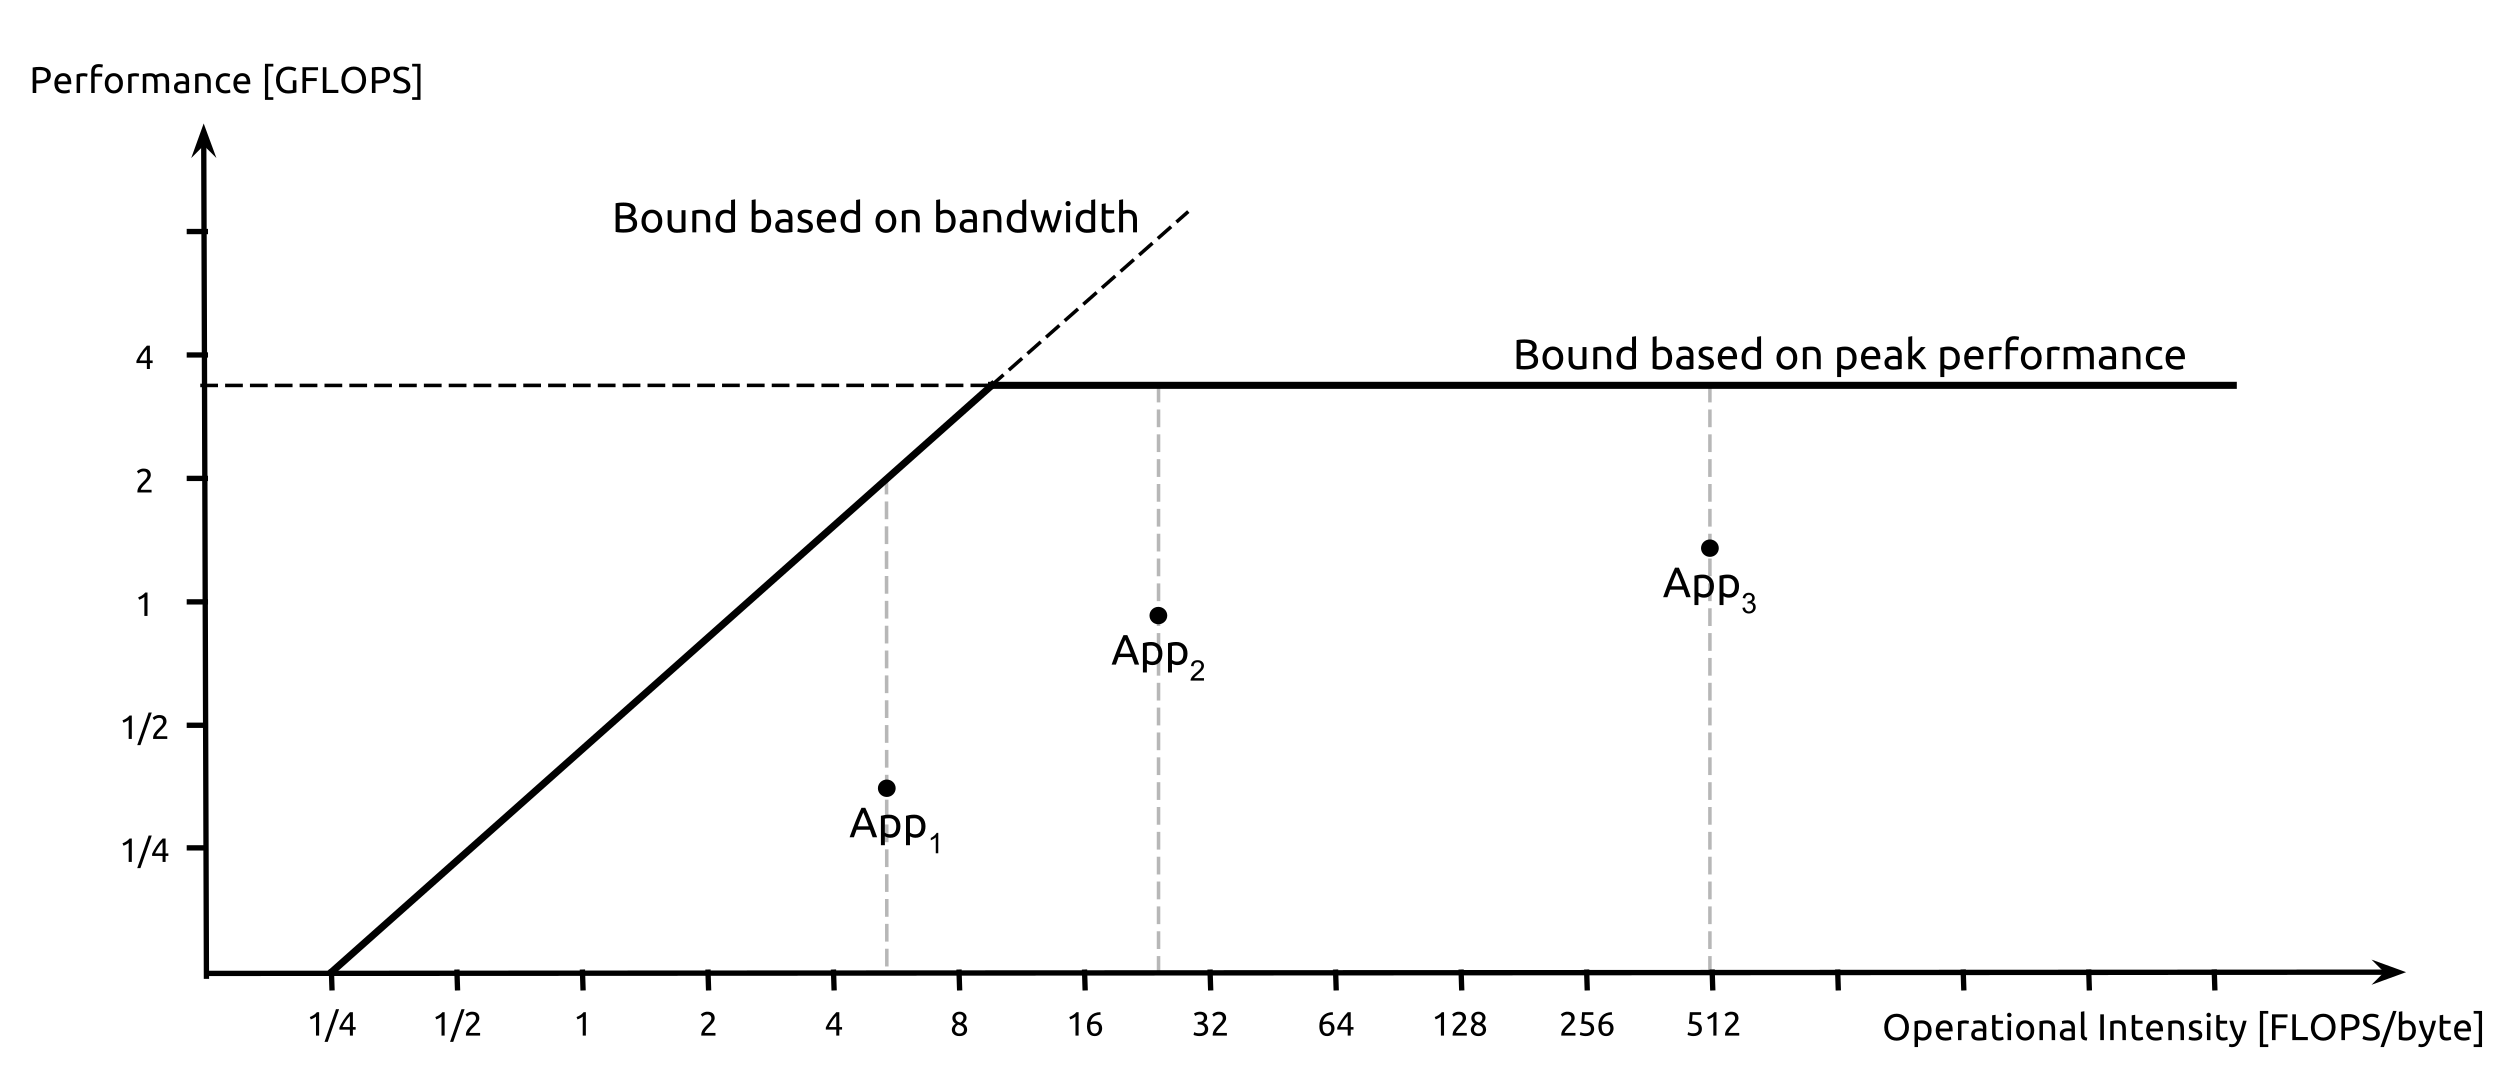 <?xml version="1.0" standalone="yes"?>

<svg version="1.1" viewBox="0.0 0.0 1408.646 613.504" fill="none" stroke="none" stroke-linecap="square" stroke-miterlimit="10" xmlns="http://www.w3.org/2000/svg" xmlns:xlink="http://www.w3.org/1999/xlink"><clipPath id="p.0"><path d="m0 0l1408.646 0l0 613.504l-1408.646 0l0 -613.504z" clip-rule="nonzero"></path></clipPath><g clip-path="url(#p.0)"><path fill="#000000" fill-opacity="0.0" d="m0 0l1408.646 0l0 613.504l-1408.646 0z" fill-rule="nonzero"></path><path fill="#000000" fill-opacity="0.0" d="m963.465 217.719l0 330.457" fill-rule="nonzero"></path><path stroke="#b7b7b7" stroke-width="2.0" stroke-linejoin="round" stroke-linecap="butt" stroke-dasharray="8.0,6.0" d="m963.465 217.719l0 330.457" fill-rule="nonzero"></path><path fill="#000000" fill-opacity="0.0" d="m652.787 217.719l0 330.457" fill-rule="nonzero"></path><path stroke="#b7b7b7" stroke-width="2.0" stroke-linejoin="round" stroke-linecap="butt" stroke-dasharray="8.0,6.0" d="m652.787 217.719l0 330.457" fill-rule="nonzero"></path><path fill="#000000" fill-opacity="0.0" d="m499.499 269.562l0.189 279.024" fill-rule="nonzero"></path><path stroke="#b7b7b7" stroke-width="2.0" stroke-linejoin="round" stroke-linecap="butt" stroke-dasharray="8.0,6.0" d="m499.499 269.562l0.189 279.024" fill-rule="nonzero"></path><path fill="#000000" fill-opacity="0.0" d="m116.312 550.063l-1.543 -480.504" fill-rule="nonzero"></path><path stroke="#000000" stroke-width="3.0" stroke-linejoin="round" stroke-linecap="butt" d="m116.312 550.063l-1.51 -470.223" fill-rule="evenodd"></path><path fill="#000000" stroke="#000000" stroke-width="3.0" stroke-linecap="butt" d="m114.802 79.84l3.385 3.363l-3.404 -9.258l-3.344 9.28z" fill-rule="evenodd"></path><path fill="#000000" fill-opacity="0.0" d="m117.507 548.47l1238.236 -0.693" fill-rule="nonzero"></path><path stroke="#000000" stroke-width="3.0" stroke-linejoin="round" stroke-linecap="butt" d="m117.507 548.47l1227.955 -0.687" fill-rule="evenodd"></path><path fill="#000000" stroke="#000000" stroke-width="3.0" stroke-linecap="butt" d="m1345.461 547.783l-3.372 3.376l9.267 -3.379l-9.271 -3.369z" fill-rule="evenodd"></path><path fill="#000000" fill-opacity="0.0" d="m115.706 477.724l-9.008 0" fill-rule="nonzero"></path><path stroke="#000000" stroke-width="3.0" stroke-linejoin="round" stroke-linecap="butt" d="m115.706 477.724l-9.008 0" fill-rule="nonzero"></path><path fill="#000000" fill-opacity="0.0" d="m115.706 408.669l-9.008 0" fill-rule="nonzero"></path><path stroke="#000000" stroke-width="3.0" stroke-linejoin="round" stroke-linecap="butt" d="m115.706 408.669l-9.008 0" fill-rule="nonzero"></path><path fill="#000000" fill-opacity="0.0" d="m115.706 339.115l-9.008 0" fill-rule="nonzero"></path><path stroke="#000000" stroke-width="3.0" stroke-linejoin="round" stroke-linecap="butt" d="m115.706 339.115l-9.008 0" fill-rule="nonzero"></path><path fill="#000000" fill-opacity="0.0" d="m115.706 269.562l-9.008 0" fill-rule="nonzero"></path><path stroke="#000000" stroke-width="3.0" stroke-linejoin="round" stroke-linecap="butt" d="m115.706 269.562l-9.008 0" fill-rule="nonzero"></path><path fill="#000000" fill-opacity="0.0" d="m115.706 200.008l-9.008 0" fill-rule="nonzero"></path><path stroke="#000000" stroke-width="3.0" stroke-linejoin="round" stroke-linecap="butt" d="m115.706 200.008l-9.008 0" fill-rule="nonzero"></path><path fill="#000000" fill-opacity="0.0" d="m115.706 130.454l-9.008 0" fill-rule="nonzero"></path><path stroke="#000000" stroke-width="3.0" stroke-linejoin="round" stroke-linecap="butt" d="m115.706 130.454l-9.008 0" fill-rule="nonzero"></path><path fill="#000000" fill-opacity="0.0" d="m186.756 547.777l0.283 8.819" fill-rule="nonzero"></path><path stroke="#000000" stroke-width="3.0" stroke-linejoin="round" stroke-linecap="butt" d="m186.756 547.777l0.283 8.819" fill-rule="nonzero"></path><path fill="#000000" fill-opacity="0.0" d="m257.483 547.777l0.283 8.819" fill-rule="nonzero"></path><path stroke="#000000" stroke-width="3.0" stroke-linejoin="round" stroke-linecap="butt" d="m257.483 547.777l0.283 8.819" fill-rule="nonzero"></path><path fill="#000000" fill-opacity="0.0" d="m328.21 547.777l0.283 8.819" fill-rule="nonzero"></path><path stroke="#000000" stroke-width="3.0" stroke-linejoin="round" stroke-linecap="butt" d="m328.21 547.777l0.283 8.819" fill-rule="nonzero"></path><path fill="#000000" fill-opacity="0.0" d="m398.937 547.777l0.283 8.819" fill-rule="nonzero"></path><path stroke="#000000" stroke-width="3.0" stroke-linejoin="round" stroke-linecap="butt" d="m398.937 547.777l0.283 8.819" fill-rule="nonzero"></path><path fill="#000000" fill-opacity="0.0" d="m469.664 547.777l0.283 8.819" fill-rule="nonzero"></path><path stroke="#000000" stroke-width="3.0" stroke-linejoin="round" stroke-linecap="butt" d="m469.664 547.777l0.283 8.819" fill-rule="nonzero"></path><path fill="#000000" fill-opacity="0.0" d="m540.391 547.777l0.284 8.819" fill-rule="nonzero"></path><path stroke="#000000" stroke-width="3.0" stroke-linejoin="round" stroke-linecap="butt" d="m540.391 547.777l0.284 8.819" fill-rule="nonzero"></path><path fill="#000000" fill-opacity="0.0" d="m611.118 547.777l0.283 8.819" fill-rule="nonzero"></path><path stroke="#000000" stroke-width="3.0" stroke-linejoin="round" stroke-linecap="butt" d="m611.118 547.777l0.283 8.819" fill-rule="nonzero"></path><path fill="#000000" fill-opacity="0.0" d="m681.845 547.777l0.283 8.819" fill-rule="nonzero"></path><path stroke="#000000" stroke-width="3.0" stroke-linejoin="round" stroke-linecap="butt" d="m681.845 547.777l0.283 8.819" fill-rule="nonzero"></path><path fill="#000000" fill-opacity="0.0" d="m752.572 547.777l0.283 8.819" fill-rule="nonzero"></path><path stroke="#000000" stroke-width="3.0" stroke-linejoin="round" stroke-linecap="butt" d="m752.572 547.777l0.283 8.819" fill-rule="nonzero"></path><path fill="#000000" fill-opacity="0.0" d="m823.299 547.777l0.284 8.819" fill-rule="nonzero"></path><path stroke="#000000" stroke-width="3.0" stroke-linejoin="round" stroke-linecap="butt" d="m823.299 547.777l0.284 8.819" fill-rule="nonzero"></path><path fill="#000000" fill-opacity="0.0" d="m894.026 547.777l0.283 8.819" fill-rule="nonzero"></path><path stroke="#000000" stroke-width="3.0" stroke-linejoin="round" stroke-linecap="butt" d="m894.026 547.777l0.283 8.819" fill-rule="nonzero"></path><path fill="#000000" fill-opacity="0.0" d="m964.753 547.777l0.283 8.819" fill-rule="nonzero"></path><path stroke="#000000" stroke-width="3.0" stroke-linejoin="round" stroke-linecap="butt" d="m964.753 547.777l0.283 8.819" fill-rule="nonzero"></path><path fill="#000000" fill-opacity="0.0" d="m1035.48 547.777l0.283 8.819" fill-rule="nonzero"></path><path stroke="#000000" stroke-width="3.0" stroke-linejoin="round" stroke-linecap="butt" d="m1035.48 547.777l0.283 8.819" fill-rule="nonzero"></path><path fill="#000000" fill-opacity="0.0" d="m1106.207 547.777l0.283 8.819" fill-rule="nonzero"></path><path stroke="#000000" stroke-width="3.0" stroke-linejoin="round" stroke-linecap="butt" d="m1106.207 547.777l0.283 8.819" fill-rule="nonzero"></path><path fill="#000000" fill-opacity="0.0" d="m1176.934 547.777l0.284 8.819" fill-rule="nonzero"></path><path stroke="#000000" stroke-width="3.0" stroke-linejoin="round" stroke-linecap="butt" d="m1176.934 547.777l0.284 8.819" fill-rule="nonzero"></path><path fill="#000000" fill-opacity="0.0" d="m1247.661 547.777l0.283 8.819" fill-rule="nonzero"></path><path stroke="#000000" stroke-width="3.0" stroke-linejoin="round" stroke-linecap="butt" d="m1247.661 547.777l0.283 8.819" fill-rule="nonzero"></path><path fill="#000000" fill-opacity="0.0" d="m56.0 458.732l50.709 0l0 37.984l-50.709 0z" fill-rule="nonzero"></path><path fill="#000000" d="m69.016 475.199q1.078 -0.422 2.109 -1.062q1.031 -0.656 1.875 -1.656l1.266 0l0 13.172l-1.766 0l0 -10.719q-0.234 0.219 -0.578 0.453q-0.328 0.219 -0.719 0.422q-0.375 0.203 -0.812 0.406q-0.422 0.188 -0.828 0.312l-0.547 -1.328zm10.1 13.969l-1.797 0l6.438 -18.391l1.766 0l-6.406 18.391zm6.586 -8.078q0.359 -0.828 0.984 -1.938q0.625 -1.125 1.406 -2.297q0.797 -1.172 1.688 -2.312q0.906 -1.141 1.828 -2.062l1.688 0l0 8.359l1.562 0l0 1.453l-1.562 0l0 3.359l-1.703 0l0 -3.359l-5.891 0l0 -1.203zm5.891 -6.516q-0.578 0.609 -1.156 1.359q-0.578 0.75 -1.141 1.578q-0.547 0.812 -1.031 1.672q-0.484 0.844 -0.859 1.656l4.188 0l0 -6.266z" fill-rule="nonzero"></path><path fill="#000000" fill-opacity="0.0" d="m56.0 389.428l50.709 0l0 37.984l-50.709 0z" fill-rule="nonzero"></path><path fill="#000000" d="m69.016 405.895q1.078 -0.422 2.109 -1.062q1.031 -0.656 1.875 -1.656l1.266 0l0 13.172l-1.766 0l0 -10.719q-0.234 0.219 -0.578 0.453q-0.328 0.219 -0.719 0.422q-0.375 0.203 -0.812 0.406q-0.422 0.188 -0.828 0.312l-0.547 -1.328zm10.1 13.969l-1.797 0l6.438 -18.391l1.766 0l-6.406 18.391zm14.695 -13.312q0 0.672 -0.281 1.312q-0.266 0.641 -0.734 1.266q-0.453 0.609 -1.031 1.203q-0.562 0.594 -1.125 1.172q-0.328 0.328 -0.766 0.766q-0.422 0.438 -0.797 0.906q-0.375 0.469 -0.641 0.906q-0.25 0.438 -0.25 0.766l6.062 0l0 1.5l-7.984 0q-0.016 -0.109 -0.016 -0.219q0 -0.125 0 -0.219q0 -0.891 0.297 -1.656q0.297 -0.781 0.766 -1.453q0.469 -0.688 1.062 -1.297q0.594 -0.609 1.156 -1.172q0.484 -0.469 0.906 -0.906q0.422 -0.453 0.75 -0.891q0.344 -0.453 0.531 -0.922q0.203 -0.484 0.203 -1.016q0 -0.562 -0.188 -0.953q-0.172 -0.406 -0.484 -0.672q-0.297 -0.266 -0.703 -0.391q-0.406 -0.125 -0.859 -0.125q-0.547 0 -1.016 0.156q-0.453 0.141 -0.812 0.344q-0.359 0.203 -0.609 0.422q-0.234 0.219 -0.375 0.328l-0.875 -1.25q0.172 -0.188 0.516 -0.469q0.344 -0.281 0.812 -0.516q0.484 -0.25 1.062 -0.422q0.594 -0.172 1.281 -0.172q2.062 0 3.094 0.969q1.047 0.953 1.047 2.703z" fill-rule="nonzero"></path><path fill="#000000" fill-opacity="0.0" d="m56.0 320.123l50.709 0l0 37.984l-50.709 0z" fill-rule="nonzero"></path><path fill="#000000" d="m77.859 336.59q1.078 -0.422 2.109 -1.062q1.031 -0.656 1.875 -1.656l1.266 0l0 13.172l-1.766 0l0 -10.719q-0.234 0.219 -0.578 0.453q-0.328 0.219 -0.719 0.422q-0.375 0.203 -0.812 0.406q-0.422 0.188 -0.828 0.312l-0.547 -1.328z" fill-rule="nonzero"></path><path fill="#000000" fill-opacity="0.0" d="m56.0 250.57l50.709 0l0 37.984l-50.709 0z" fill-rule="nonzero"></path><path fill="#000000" d="m84.968 267.693q0 0.672 -0.281 1.312q-0.266 0.641 -0.734 1.266q-0.453 0.609 -1.031 1.203q-0.562 0.594 -1.125 1.172q-0.328 0.328 -0.766 0.766q-0.422 0.438 -0.797 0.906q-0.375 0.469 -0.641 0.906q-0.25 0.438 -0.25 0.766l6.062 0l0 1.5l-7.984 0q-0.016 -0.109 -0.016 -0.219q0 -0.125 0 -0.219q0 -0.891 0.297 -1.656q0.297 -0.781 0.766 -1.453q0.469 -0.688 1.062 -1.297q0.594 -0.609 1.156 -1.172q0.484 -0.469 0.906 -0.906q0.422 -0.453 0.75 -0.891q0.344 -0.453 0.531 -0.922q0.203 -0.484 0.203 -1.016q0 -0.562 -0.188 -0.953q-0.172 -0.406 -0.484 -0.672q-0.297 -0.266 -0.703 -0.391q-0.406 -0.125 -0.859 -0.125q-0.547 0 -1.016 0.156q-0.453 0.141 -0.812 0.344q-0.359 0.203 -0.609 0.422q-0.234 0.219 -0.375 0.328l-0.875 -1.25q0.172 -0.188 0.516 -0.469q0.344 -0.281 0.812 -0.516q0.484 -0.25 1.062 -0.422q0.594 -0.172 1.281 -0.172q2.062 0 3.094 0.969q1.047 0.953 1.047 2.703z" fill-rule="nonzero"></path><path fill="#000000" fill-opacity="0.0" d="m56.0 181.016l50.709 0l0 37.984l-50.709 0z" fill-rule="nonzero"></path><path fill="#000000" d="m76.859 203.373q0.359 -0.828 0.984 -1.938q0.625 -1.125 1.406 -2.297q0.797 -1.172 1.688 -2.312q0.906 -1.141 1.828 -2.062l1.688 0l0 8.359l1.562 0l0 1.453l-1.562 0l0 3.359l-1.703 0l0 -3.359l-5.891 0l0 -1.203zm5.891 -6.516q-0.578 0.609 -1.156 1.359q-0.578 0.75 -1.141 1.578q-0.547 0.812 -1.031 1.672q-0.484 0.844 -0.859 1.656l4.188 0l0 -6.266z" fill-rule="nonzero"></path><path fill="#000000" fill-opacity="0.0" d="m161.543 556.596l50.709 0l0 37.984l-50.709 0z" fill-rule="nonzero"></path><path fill="#000000" d="m174.559 573.063q1.078 -0.422 2.109 -1.062q1.031 -0.656 1.875 -1.656l1.266 0l0 13.172l-1.766 0l0 -10.719q-0.234 0.219 -0.578 0.453q-0.328 0.219 -0.719 0.422q-0.375 0.203 -0.812 0.406q-0.422 0.188 -0.828 0.312l-0.547 -1.328zm10.1 13.969l-1.797 0l6.438 -18.391l1.766 0l-6.406 18.391zm6.586 -8.078q0.359 -0.828 0.984 -1.938q0.625 -1.125 1.406 -2.297q0.797 -1.172 1.688 -2.312q0.906 -1.141 1.828 -2.062l1.688 0l0 8.359l1.562 0l0 1.453l-1.562 0l0 3.359l-1.703 0l0 -3.359l-5.891 0l0 -1.203zm5.891 -6.516q-0.578 0.609 -1.156 1.359q-0.578 0.75 -1.141 1.578q-0.547 0.812 -1.031 1.672q-0.484 0.844 -0.859 1.656l4.188 0l0 -6.266z" fill-rule="nonzero"></path><path fill="#000000" fill-opacity="0.0" d="m232.27 556.596l50.709 0l0 37.984l-50.709 0z" fill-rule="nonzero"></path><path fill="#000000" d="m245.286 573.063q1.078 -0.422 2.109 -1.062q1.031 -0.656 1.875 -1.656l1.266 0l0 13.172l-1.766 0l0 -10.719q-0.234 0.219 -0.578 0.453q-0.328 0.219 -0.719 0.422q-0.375 0.203 -0.812 0.406q-0.422 0.188 -0.828 0.312l-0.547 -1.328zm10.1 13.969l-1.797 0l6.438 -18.391l1.766 0l-6.406 18.391zm14.695 -13.312q0 0.672 -0.281 1.312q-0.266 0.641 -0.734 1.266q-0.453 0.609 -1.031 1.203q-0.562 0.594 -1.125 1.172q-0.328 0.328 -0.766 0.766q-0.422 0.438 -0.797 0.906q-0.375 0.469 -0.641 0.906q-0.25 0.438 -0.25 0.766l6.062 0l0 1.5l-7.984 0q-0.016 -0.109 -0.016 -0.219q0 -0.125 0 -0.219q0 -0.891 0.297 -1.656q0.297 -0.781 0.766 -1.453q0.469 -0.688 1.062 -1.297q0.594 -0.609 1.156 -1.172q0.484 -0.469 0.906 -0.906q0.422 -0.453 0.75 -0.891q0.344 -0.453 0.531 -0.922q0.203 -0.484 0.203 -1.016q0 -0.562 -0.188 -0.953q-0.172 -0.406 -0.484 -0.672q-0.297 -0.266 -0.703 -0.391q-0.406 -0.125 -0.859 -0.125q-0.547 0 -1.016 0.156q-0.453 0.141 -0.812 0.344q-0.359 0.203 -0.609 0.422q-0.234 0.219 -0.375 0.328l-0.875 -1.25q0.172 -0.188 0.516 -0.469q0.344 -0.281 0.812 -0.516q0.484 -0.25 1.062 -0.422q0.594 -0.172 1.281 -0.172q2.062 0 3.094 0.969q1.047 0.953 1.047 2.703z" fill-rule="nonzero"></path><path fill="#000000" fill-opacity="0.0" d="m302.997 556.596l50.709 0l0 37.984l-50.709 0z" fill-rule="nonzero"></path><path fill="#000000" d="m324.856 573.063q1.078 -0.422 2.109 -1.062q1.031 -0.656 1.875 -1.656l1.266 0l0 13.172l-1.766 0l0 -10.719q-0.234 0.219 -0.578 0.453q-0.328 0.219 -0.719 0.422q-0.375 0.203 -0.812 0.406q-0.422 0.188 -0.828 0.312l-0.547 -1.328z" fill-rule="nonzero"></path><path fill="#000000" fill-opacity="0.0" d="m373.724 556.596l50.709 0l0 37.984l-50.709 0z" fill-rule="nonzero"></path><path fill="#000000" d="m402.693 573.719q0 0.672 -0.281 1.312q-0.266 0.641 -0.734 1.266q-0.453 0.609 -1.031 1.203q-0.562 0.594 -1.125 1.172q-0.328 0.328 -0.766 0.766q-0.422 0.438 -0.797 0.906q-0.375 0.469 -0.641 0.906q-0.25 0.438 -0.25 0.766l6.062 0l0 1.5l-7.984 0q-0.016 -0.109 -0.016 -0.219q0 -0.125 0 -0.219q0 -0.891 0.297 -1.656q0.297 -0.781 0.766 -1.453q0.469 -0.688 1.062 -1.297q0.594 -0.609 1.156 -1.172q0.484 -0.469 0.906 -0.906q0.422 -0.453 0.75 -0.891q0.344 -0.453 0.531 -0.922q0.203 -0.484 0.203 -1.016q0 -0.562 -0.188 -0.953q-0.172 -0.406 -0.484 -0.672q-0.297 -0.266 -0.703 -0.391q-0.406 -0.125 -0.859 -0.125q-0.547 0 -1.016 0.156q-0.453 0.141 -0.812 0.344q-0.359 0.203 -0.609 0.422q-0.234 0.219 -0.375 0.328l-0.875 -1.25q0.172 -0.188 0.516 -0.469q0.344 -0.281 0.812 -0.516q0.484 -0.25 1.062 -0.422q0.594 -0.172 1.281 -0.172q2.062 0 3.094 0.969q1.047 0.953 1.047 2.703z" fill-rule="nonzero"></path><path fill="#000000" fill-opacity="0.0" d="m444.451 556.596l50.709 0l0 37.984l-50.709 0z" fill-rule="nonzero"></path><path fill="#000000" d="m465.31 578.953q0.359 -0.828 0.984 -1.938q0.625 -1.125 1.406 -2.297q0.797 -1.172 1.688 -2.312q0.906 -1.141 1.828 -2.062l1.688 0l0 8.359l1.562 0l0 1.453l-1.562 0l0 3.359l-1.703 0l0 -3.359l-5.891 0l0 -1.203zm5.891 -6.516q-0.578 0.609 -1.156 1.359q-0.578 0.75 -1.141 1.578q-0.547 0.812 -1.031 1.672q-0.484 0.844 -0.859 1.656l4.188 0l0 -6.266z" fill-rule="nonzero"></path><path fill="#000000" fill-opacity="0.0" d="m515.178 556.596l50.709 0l0 37.984l-50.709 0z" fill-rule="nonzero"></path><path fill="#000000" d="m544.944 580.094q0 0.797 -0.281 1.484q-0.266 0.672 -0.812 1.172q-0.547 0.5 -1.359 0.766q-0.812 0.281 -1.875 0.281q-1.234 0 -2.062 -0.344q-0.828 -0.359 -1.328 -0.891q-0.484 -0.531 -0.703 -1.156q-0.203 -0.641 -0.203 -1.219q0 -0.547 0.172 -1.047q0.188 -0.516 0.484 -0.938q0.297 -0.438 0.688 -0.781q0.391 -0.359 0.828 -0.625q-1.875 -1.078 -1.875 -3.141q0 -0.719 0.281 -1.375q0.297 -0.656 0.812 -1.141q0.531 -0.5 1.266 -0.797q0.75 -0.297 1.656 -0.297q1.062 0 1.812 0.328q0.766 0.312 1.25 0.828q0.484 0.5 0.703 1.109q0.219 0.594 0.219 1.172q0 0.547 -0.156 1.031q-0.156 0.484 -0.438 0.906q-0.281 0.422 -0.641 0.75q-0.344 0.312 -0.719 0.562q2.25 1.062 2.281 3.359zm-6.844 0.109q0 0.344 0.125 0.719q0.125 0.375 0.422 0.688q0.312 0.312 0.781 0.531q0.484 0.203 1.203 0.203q0.641 0 1.125 -0.188q0.484 -0.203 0.781 -0.484q0.312 -0.297 0.469 -0.672q0.156 -0.391 0.156 -0.797q0 -0.594 -0.234 -1.047q-0.234 -0.469 -0.656 -0.812q-0.422 -0.344 -1.031 -0.578q-0.594 -0.234 -1.359 -0.406q-0.844 0.469 -1.312 1.172q-0.469 0.703 -0.469 1.672zm4.75 -6.734q0 -0.297 -0.125 -0.625q-0.125 -0.344 -0.391 -0.641q-0.266 -0.297 -0.688 -0.5q-0.406 -0.203 -1.016 -0.203q-0.609 0 -1.047 0.203q-0.422 0.188 -0.688 0.484q-0.266 0.297 -0.391 0.641q-0.125 0.344 -0.125 0.688q0 0.422 0.156 0.844q0.156 0.422 0.469 0.781q0.328 0.359 0.844 0.641q0.531 0.281 1.25 0.453q0.797 -0.469 1.266 -1.109q0.484 -0.641 0.484 -1.656z" fill-rule="nonzero"></path><path fill="#000000" fill-opacity="0.0" d="m585.905 556.596l50.709 0l0 37.984l-50.709 0z" fill-rule="nonzero"></path><path fill="#000000" d="m602.503 573.063q1.078 -0.422 2.109 -1.062q1.031 -0.656 1.875 -1.656l1.266 0l0 13.172l-1.766 0l0 -10.719q-0.234 0.219 -0.578 0.453q-0.328 0.219 -0.719 0.422q-0.375 0.203 -0.812 0.406q-0.422 0.188 -0.828 0.312l-0.547 -1.328zm9.96 5.172q0 -1.922 0.531 -3.391q0.531 -1.469 1.5 -2.469q0.984 -1.016 2.375 -1.531q1.406 -0.531 3.156 -0.547l0.125 1.484q-1.125 0.016 -2.047 0.25q-0.922 0.219 -1.641 0.719q-0.719 0.484 -1.219 1.281q-0.484 0.781 -0.734 1.938q0.5 -0.219 1.109 -0.375q0.625 -0.156 1.281 -0.156q1.125 0 1.906 0.344q0.781 0.344 1.266 0.906q0.5 0.562 0.719 1.297q0.219 0.719 0.219 1.516q0 0.734 -0.25 1.5q-0.25 0.75 -0.75 1.375q-0.5 0.625 -1.281 1.031q-0.781 0.391 -1.844 0.391q-2.172 0 -3.297 -1.469q-1.125 -1.484 -1.125 -4.094zm4.25 -1.344q-0.672 0 -1.25 0.125q-0.562 0.109 -1.125 0.359q-0.016 0.219 -0.031 0.438q0 0.219 0 0.422q0 0.828 0.109 1.578q0.109 0.734 0.406 1.297q0.297 0.562 0.781 0.906q0.5 0.328 1.266 0.328q0.625 0 1.062 -0.266q0.438 -0.266 0.719 -0.688q0.281 -0.422 0.406 -0.906q0.125 -0.484 0.125 -0.938q0 -1.297 -0.625 -1.969q-0.609 -0.688 -1.844 -0.688z" fill-rule="nonzero"></path><path fill="#000000" fill-opacity="0.0" d="m656.633 556.596l50.709 0l0 37.984l-50.709 0z" fill-rule="nonzero"></path><path fill="#000000" d="m675.762 582.219q1.688 0 2.422 -0.656q0.734 -0.672 0.734 -1.797q0 -0.719 -0.312 -1.203q-0.297 -0.5 -0.797 -0.797q-0.484 -0.297 -1.141 -0.406q-0.656 -0.125 -1.344 -0.125l-0.453 0l0 -1.453l0.625 0q0.469 0 0.969 -0.094q0.516 -0.094 0.922 -0.344q0.422 -0.25 0.688 -0.672q0.266 -0.422 0.266 -1.078q0 -0.531 -0.188 -0.906q-0.188 -0.375 -0.5 -0.625q-0.312 -0.25 -0.734 -0.344q-0.406 -0.109 -0.859 -0.109q-0.906 0 -1.547 0.266q-0.641 0.266 -1.078 0.547l-0.672 -1.344q0.219 -0.156 0.562 -0.328q0.359 -0.188 0.797 -0.344q0.438 -0.156 0.938 -0.25q0.516 -0.109 1.062 -0.109q1.047 0 1.797 0.266q0.766 0.25 1.25 0.719q0.5 0.453 0.75 1.094q0.25 0.641 0.25 1.375q0 1.031 -0.594 1.766q-0.578 0.719 -1.422 1.109q0.516 0.156 0.984 0.438q0.484 0.281 0.828 0.719q0.359 0.438 0.578 1.016q0.219 0.562 0.219 1.266q0 0.859 -0.297 1.594q-0.297 0.719 -0.922 1.25q-0.609 0.531 -1.547 0.844q-0.922 0.297 -2.203 0.297q-0.484 0 -1.016 -0.078q-0.516 -0.062 -0.984 -0.188q-0.453 -0.109 -0.797 -0.219q-0.328 -0.125 -0.484 -0.203l0.344 -1.531q0.312 0.156 1.062 0.406q0.766 0.234 1.844 0.234zm15.1 -8.5q0 0.672 -0.281 1.312q-0.266 0.641 -0.734 1.266q-0.453 0.609 -1.031 1.203q-0.562 0.594 -1.125 1.172q-0.328 0.328 -0.766 0.766q-0.422 0.438 -0.797 0.906q-0.375 0.469 -0.641 0.906q-0.25 0.438 -0.25 0.766l6.062 0l0 1.5l-7.984 0q-0.016 -0.109 -0.016 -0.219q0 -0.125 0 -0.219q0 -0.891 0.297 -1.656q0.297 -0.781 0.766 -1.453q0.469 -0.688 1.062 -1.297q0.594 -0.609 1.156 -1.172q0.484 -0.469 0.906 -0.906q0.422 -0.453 0.75 -0.891q0.344 -0.453 0.531 -0.922q0.203 -0.484 0.203 -1.016q0 -0.562 -0.188 -0.953q-0.172 -0.406 -0.484 -0.672q-0.297 -0.266 -0.703 -0.391q-0.406 -0.125 -0.859 -0.125q-0.547 0 -1.016 0.156q-0.453 0.141 -0.812 0.344q-0.359 0.203 -0.609 0.422q-0.234 0.219 -0.375 0.328l-0.875 -1.25q0.172 -0.188 0.516 -0.469q0.344 -0.281 0.812 -0.516q0.484 -0.25 1.062 -0.422q0.594 -0.172 1.281 -0.172q2.062 0 3.094 0.969q1.047 0.953 1.047 2.703z" fill-rule="nonzero"></path><path fill="#000000" fill-opacity="0.0" d="m727.36 556.596l50.709 0l0 37.984l-50.709 0z" fill-rule="nonzero"></path><path fill="#000000" d="m743.395 578.235q0 -1.922 0.531 -3.391q0.531 -1.469 1.5 -2.469q0.984 -1.016 2.375 -1.531q1.406 -0.531 3.156 -0.547l0.125 1.484q-1.125 0.016 -2.047 0.25q-0.922 0.219 -1.641 0.719q-0.719 0.484 -1.219 1.281q-0.484 0.781 -0.734 1.938q0.5 -0.219 1.109 -0.375q0.625 -0.156 1.281 -0.156q1.125 0 1.906 0.344q0.781 0.344 1.266 0.906q0.5 0.562 0.719 1.297q0.219 0.719 0.219 1.516q0 0.734 -0.25 1.5q-0.25 0.75 -0.75 1.375q-0.5 0.625 -1.281 1.031q-0.781 0.391 -1.844 0.391q-2.172 0 -3.297 -1.469q-1.125 -1.484 -1.125 -4.094zm4.25 -1.344q-0.672 0 -1.25 0.125q-0.562 0.109 -1.125 0.359q-0.016 0.219 -0.031 0.438q0 0.219 0 0.422q0 0.828 0.109 1.578q0.109 0.734 0.406 1.297q0.297 0.562 0.781 0.906q0.5 0.328 1.266 0.328q0.625 0 1.062 -0.266q0.438 -0.266 0.719 -0.688q0.281 -0.422 0.406 -0.906q0.125 -0.484 0.125 -0.938q0 -1.297 -0.625 -1.969q-0.609 -0.688 -1.844 -0.688zm5.835 2.062q0.359 -0.828 0.984 -1.938q0.625 -1.125 1.406 -2.297q0.797 -1.172 1.688 -2.312q0.906 -1.141 1.828 -2.062l1.688 0l0 8.359l1.562 0l0 1.453l-1.562 0l0 3.359l-1.703 0l0 -3.359l-5.891 0l0 -1.203zm5.891 -6.516q-0.578 0.609 -1.156 1.359q-0.578 0.75 -1.141 1.578q-0.547 0.812 -1.031 1.672q-0.484 0.844 -0.859 1.656l4.188 0l0 -6.266z" fill-rule="nonzero"></path><path fill="#000000" fill-opacity="0.0" d="m796.043 556.596l52.756 0l0 37.984l-52.756 0z" fill-rule="nonzero"></path><path fill="#000000" d="m808.404 573.063q1.078 -0.422 2.109 -1.062q1.031 -0.656 1.875 -1.656l1.266 0l0 13.172l-1.766 0l0 -10.719q-0.234 0.219 -0.578 0.453q-0.328 0.219 -0.719 0.422q-0.375 0.203 -0.812 0.406q-0.422 0.188 -0.828 0.312l-0.547 -1.328zm17.632 0.656q0 0.672 -0.281 1.312q-0.266 0.641 -0.734 1.266q-0.453 0.609 -1.031 1.203q-0.562 0.594 -1.125 1.172q-0.328 0.328 -0.766 0.766q-0.422 0.438 -0.797 0.906q-0.375 0.469 -0.641 0.906q-0.25 0.438 -0.25 0.766l6.062 0l0 1.5l-7.984 0q-0.016 -0.109 -0.016 -0.219q0 -0.125 0 -0.219q0 -0.891 0.297 -1.656q0.297 -0.781 0.766 -1.453q0.469 -0.688 1.062 -1.297q0.594 -0.609 1.156 -1.172q0.484 -0.469 0.906 -0.906q0.422 -0.453 0.75 -0.891q0.344 -0.453 0.531 -0.922q0.203 -0.484 0.203 -1.016q0 -0.562 -0.188 -0.953q-0.172 -0.406 -0.484 -0.672q-0.297 -0.266 -0.703 -0.391q-0.406 -0.125 -0.859 -0.125q-0.547 0 -1.016 0.156q-0.453 0.141 -0.812 0.344q-0.359 0.203 -0.609 0.422q-0.234 0.219 -0.375 0.328l-0.875 -1.25q0.172 -0.188 0.516 -0.469q0.344 -0.281 0.812 -0.516q0.484 -0.25 1.062 -0.422q0.594 -0.172 1.281 -0.172q2.062 0 3.094 0.969q1.047 0.953 1.047 2.703zm11.319 6.375q0 0.797 -0.281 1.484q-0.266 0.672 -0.812 1.172q-0.547 0.5 -1.359 0.766q-0.812 0.281 -1.875 0.281q-1.234 0 -2.062 -0.344q-0.828 -0.359 -1.328 -0.891q-0.484 -0.531 -0.703 -1.156q-0.203 -0.641 -0.203 -1.219q0 -0.547 0.172 -1.047q0.188 -0.516 0.484 -0.938q0.297 -0.438 0.688 -0.781q0.391 -0.359 0.828 -0.625q-1.875 -1.078 -1.875 -3.141q0 -0.719 0.281 -1.375q0.297 -0.656 0.812 -1.141q0.531 -0.5 1.266 -0.797q0.75 -0.297 1.656 -0.297q1.062 0 1.812 0.328q0.766 0.312 1.25 0.828q0.484 0.5 0.703 1.109q0.219 0.594 0.219 1.172q0 0.547 -0.156 1.031q-0.156 0.484 -0.438 0.906q-0.281 0.422 -0.641 0.75q-0.344 0.312 -0.719 0.562q2.25 1.062 2.281 3.359zm-6.844 0.109q0 0.344 0.125 0.719q0.125 0.375 0.422 0.688q0.312 0.312 0.781 0.531q0.484 0.203 1.203 0.203q0.641 0 1.125 -0.188q0.484 -0.203 0.781 -0.484q0.312 -0.297 0.469 -0.672q0.156 -0.391 0.156 -0.797q0 -0.594 -0.234 -1.047q-0.234 -0.469 -0.656 -0.812q-0.422 -0.344 -1.031 -0.578q-0.594 -0.234 -1.359 -0.406q-0.844 0.469 -1.312 1.172q-0.469 0.703 -0.469 1.672zm4.75 -6.734q0 -0.297 -0.125 -0.625q-0.125 -0.344 -0.391 -0.641q-0.266 -0.297 -0.688 -0.5q-0.406 -0.203 -1.016 -0.203q-0.609 0 -1.047 0.203q-0.422 0.188 -0.688 0.484q-0.266 0.297 -0.391 0.641q-0.125 0.344 -0.125 0.688q0 0.422 0.156 0.844q0.156 0.422 0.469 0.781q0.328 0.359 0.844 0.641q0.531 0.281 1.25 0.453q0.797 -0.469 1.266 -1.109q0.484 -0.641 0.484 -1.656z" fill-rule="nonzero"></path><path fill="#000000" fill-opacity="0.0" d="m867.789 556.596l52.756 0l0 37.984l-52.756 0z" fill-rule="nonzero"></path><path fill="#000000" d="m887.259 573.719q0 0.672 -0.281 1.312q-0.266 0.641 -0.734 1.266q-0.453 0.609 -1.031 1.203q-0.562 0.594 -1.125 1.172q-0.328 0.328 -0.766 0.766q-0.422 0.438 -0.797 0.906q-0.375 0.469 -0.641 0.906q-0.25 0.438 -0.25 0.766l6.062 0l0 1.5l-7.984 0q-0.016 -0.109 -0.016 -0.219q0 -0.125 0 -0.219q0 -0.891 0.297 -1.656q0.297 -0.781 0.766 -1.453q0.469 -0.688 1.062 -1.297q0.594 -0.609 1.156 -1.172q0.484 -0.469 0.906 -0.906q0.422 -0.453 0.75 -0.891q0.344 -0.453 0.531 -0.922q0.203 -0.484 0.203 -1.016q0 -0.562 -0.188 -0.953q-0.172 -0.406 -0.484 -0.672q-0.297 -0.266 -0.703 -0.391q-0.406 -0.125 -0.859 -0.125q-0.547 0 -1.016 0.156q-0.453 0.141 -0.812 0.344q-0.359 0.203 -0.609 0.422q-0.234 0.219 -0.375 0.328l-0.875 -1.25q0.172 -0.188 0.516 -0.469q0.344 -0.281 0.812 -0.516q0.484 -0.25 1.062 -0.422q0.594 -0.172 1.281 -0.172q2.062 0 3.094 0.969q1.047 0.953 1.047 2.703zm5.428 1.703q2.875 0.109 4.203 1.25q1.344 1.141 1.344 3.094q0 0.875 -0.297 1.625q-0.297 0.734 -0.891 1.266q-0.594 0.531 -1.516 0.844q-0.906 0.297 -2.156 0.297q-0.5 0 -1.016 -0.078q-0.516 -0.062 -0.953 -0.188q-0.422 -0.109 -0.766 -0.219q-0.344 -0.125 -0.5 -0.203l0.344 -1.531q0.328 0.156 1.047 0.406q0.734 0.234 1.797 0.234q0.859 0 1.438 -0.188q0.578 -0.188 0.938 -0.5q0.359 -0.328 0.516 -0.75q0.172 -0.438 0.172 -0.906q0 -0.734 -0.25 -1.281q-0.25 -0.562 -0.875 -0.938q-0.625 -0.391 -1.672 -0.594q-1.047 -0.203 -2.641 -0.203q0.125 -0.922 0.188 -1.734q0.062 -0.828 0.109 -1.594q0.062 -0.781 0.094 -1.547q0.047 -0.781 0.094 -1.641l6.344 0l0 1.5l-4.812 0q-0.016 0.297 -0.062 0.781q-0.031 0.484 -0.078 1.016q-0.031 0.516 -0.078 1.016q-0.031 0.484 -0.062 0.766zm7.944 2.812q0 -1.922 0.531 -3.391q0.531 -1.469 1.5 -2.469q0.984 -1.016 2.375 -1.531q1.406 -0.531 3.156 -0.547l0.125 1.484q-1.125 0.016 -2.047 0.25q-0.922 0.219 -1.641 0.719q-0.719 0.484 -1.219 1.281q-0.484 0.781 -0.734 1.938q0.5 -0.219 1.109 -0.375q0.625 -0.156 1.281 -0.156q1.125 0 1.906 0.344q0.781 0.344 1.266 0.906q0.5 0.562 0.719 1.297q0.219 0.719 0.219 1.516q0 0.734 -0.25 1.5q-0.25 0.75 -0.75 1.375q-0.5 0.625 -1.281 1.031q-0.781 0.391 -1.844 0.391q-2.172 0 -3.297 -1.469q-1.125 -1.484 -1.125 -4.094zm4.25 -1.344q-0.672 0 -1.25 0.125q-0.562 0.109 -1.125 0.359q-0.016 0.219 -0.031 0.438q0 0.219 0 0.422q0 0.828 0.109 1.578q0.109 0.734 0.406 1.297q0.297 0.562 0.781 0.906q0.5 0.328 1.266 0.328q0.625 0 1.062 -0.266q0.438 -0.266 0.719 -0.688q0.281 -0.422 0.406 -0.906q0.125 -0.484 0.125 -0.938q0 -1.297 -0.625 -1.969q-0.609 -0.688 -1.844 -0.688z" fill-rule="nonzero"></path><path fill="#000000" fill-opacity="0.0" d="m939.028 556.596l52.756 0l0 37.984l-52.756 0z" fill-rule="nonzero"></path><path fill="#000000" d="m953.404 575.422q2.875 0.109 4.203 1.25q1.344 1.141 1.344 3.094q0 0.875 -0.297 1.625q-0.297 0.734 -0.891 1.266q-0.594 0.531 -1.516 0.844q-0.906 0.297 -2.156 0.297q-0.5 0 -1.016 -0.078q-0.516 -0.062 -0.953 -0.188q-0.422 -0.109 -0.766 -0.219q-0.344 -0.125 -0.5 -0.203l0.344 -1.531q0.328 0.156 1.047 0.406q0.734 0.234 1.797 0.234q0.859 0 1.438 -0.188q0.578 -0.188 0.938 -0.5q0.359 -0.328 0.516 -0.75q0.172 -0.438 0.172 -0.906q0 -0.734 -0.25 -1.281q-0.25 -0.562 -0.875 -0.938q-0.625 -0.391 -1.672 -0.594q-1.047 -0.203 -2.641 -0.203q0.125 -0.922 0.188 -1.734q0.062 -0.828 0.109 -1.594q0.062 -0.781 0.094 -1.547q0.047 -0.781 0.094 -1.641l6.344 0l0 1.5l-4.812 0q-0.016 0.297 -0.062 0.781q-0.031 0.484 -0.078 1.016q-0.031 0.516 -0.078 1.016q-0.031 0.484 -0.062 0.766zm8.507 -2.359q1.078 -0.422 2.109 -1.062q1.031 -0.656 1.875 -1.656l1.266 0l0 13.172l-1.766 0l0 -10.719q-0.234 0.219 -0.578 0.453q-0.328 0.219 -0.719 0.422q-0.375 0.203 -0.812 0.406q-0.422 0.188 -0.828 0.312l-0.547 -1.328zm17.631 0.656q0 0.672 -0.281 1.312q-0.266 0.641 -0.734 1.266q-0.453 0.609 -1.031 1.203q-0.562 0.594 -1.125 1.172q-0.328 0.328 -0.766 0.766q-0.422 0.438 -0.797 0.906q-0.375 0.469 -0.641 0.906q-0.25 0.438 -0.25 0.766l6.062 0l0 1.5l-7.984 0q-0.016 -0.109 -0.016 -0.219q0 -0.125 0 -0.219q0 -0.891 0.297 -1.656q0.297 -0.781 0.766 -1.453q0.469 -0.688 1.062 -1.297q0.594 -0.609 1.156 -1.172q0.484 -0.469 0.906 -0.906q0.422 -0.453 0.75 -0.891q0.344 -0.453 0.531 -0.922q0.203 -0.484 0.203 -1.016q0 -0.562 -0.188 -0.953q-0.172 -0.406 -0.484 -0.672q-0.297 -0.266 -0.703 -0.391q-0.406 -0.125 -0.859 -0.125q-0.547 0 -1.016 0.156q-0.453 0.141 -0.812 0.344q-0.359 0.203 -0.609 0.422q-0.234 0.219 -0.375 0.328l-0.875 -1.25q0.172 -0.188 0.516 -0.469q0.344 -0.281 0.812 -0.516q0.484 -0.25 1.062 -0.422q0.594 -0.172 1.281 -0.172q2.062 0 3.094 0.969q1.047 0.953 1.047 2.703z" fill-rule="nonzero"></path><path fill="#000000" fill-opacity="0.0" d="m186.756 547.777l372.252 -330.772" fill-rule="nonzero"></path><path stroke="#000000" stroke-width="4.0" stroke-linejoin="round" stroke-linecap="butt" d="m186.756 547.777l372.252 -330.772" fill-rule="nonzero"></path><path fill="#000000" fill-opacity="0.0" d="m558.698 217.123l699.654 0" fill-rule="nonzero"></path><path stroke="#000000" stroke-width="4.0" stroke-linejoin="round" stroke-linecap="butt" d="m558.698 217.123l699.654 0" fill-rule="nonzero"></path><path fill="#000000" fill-opacity="0.0" d="m113.837 217.186l445.543 -0.063" fill-rule="nonzero"></path><path stroke="#000000" stroke-width="2.0" stroke-linejoin="round" stroke-linecap="butt" stroke-dasharray="8.0,6.0" d="m113.837 217.186l445.543 -0.063" fill-rule="nonzero"></path><path fill="#000000" fill-opacity="0.0" d="m558.698 217.123l110.11 -97.26" fill-rule="nonzero"></path><path stroke="#000000" stroke-width="2.0" stroke-linejoin="round" stroke-linecap="butt" stroke-dasharray="8.0,6.0" d="m558.698 217.123l110.11 -97.26" fill-rule="nonzero"></path><path fill="#000000" fill-opacity="0.0" d="m458.543 439.74l93.039 0l0 37.984l-93.039 0z" fill-rule="nonzero"></path><path fill="#000000" d="m491.694 471.78q-0.406 -1.078 -0.766 -2.125q-0.359 -1.047 -0.75 -2.125l-7.531 0l-1.516 4.25l-2.422 0q0.969 -2.641 1.797 -4.875q0.844 -2.25 1.641 -4.266q0.812 -2.016 1.609 -3.844q0.797 -1.844 1.656 -3.641l2.141 0q0.859 1.797 1.641 3.641q0.797 1.828 1.594 3.844q0.812 2.016 1.656 4.266q0.844 2.234 1.797 4.875l-2.547 0zm-2.188 -6.172q-0.766 -2.078 -1.516 -4.031q-0.75 -1.969 -1.578 -3.766q-0.828 1.797 -1.594 3.766q-0.75 1.953 -1.5 4.031l6.188 0zm15.506 -0.047q0 -2.188 -1.078 -3.359q-1.078 -1.172 -2.875 -1.172q-1.016 0 -1.578 0.078q-0.562 0.062 -0.891 0.156l0 7.875q0.406 0.344 1.172 0.656q0.766 0.297 1.688 0.297q0.953 0 1.641 -0.344q0.688 -0.344 1.109 -0.953q0.438 -0.609 0.625 -1.438q0.188 -0.828 0.188 -1.797zm2.328 0q0 1.422 -0.375 2.625q-0.359 1.188 -1.078 2.062q-0.719 0.859 -1.766 1.344q-1.047 0.469 -2.391 0.469q-1.078 0 -1.906 -0.281q-0.828 -0.281 -1.234 -0.547l0 4.984l-2.234 0l0 -16.531q0.797 -0.188 1.984 -0.422q1.188 -0.234 2.734 -0.234q1.453 0 2.594 0.469q1.156 0.453 1.969 1.297q0.828 0.828 1.266 2.047q0.438 1.203 0.438 2.719zm11.808 0q0 -2.188 -1.078 -3.359q-1.078 -1.172 -2.875 -1.172q-1.016 0 -1.578 0.078q-0.562 0.062 -0.891 0.156l0 7.875q0.406 0.344 1.172 0.656q0.766 0.297 1.688 0.297q0.953 0 1.641 -0.344q0.688 -0.344 1.109 -0.953q0.438 -0.609 0.625 -1.438q0.188 -0.828 0.188 -1.797zm2.328 0q0 1.422 -0.375 2.625q-0.359 1.188 -1.078 2.062q-0.719 0.859 -1.766 1.344q-1.047 0.469 -2.391 0.469q-1.078 0 -1.906 -0.281q-0.828 -0.281 -1.234 -0.547l0 4.984l-2.234 0l0 -16.531q0.797 -0.188 1.984 -0.422q1.188 -0.234 2.734 -0.234q1.453 0 2.594 0.469q1.156 0.453 1.969 1.297q0.828 0.828 1.266 2.047q0.438 1.203 0.438 2.719z" fill-rule="nonzero"></path><path fill="#000000" d="m528.674 480.78l-1.406 0l0 -8.969q-0.516 0.484 -1.344 0.969q-0.812 0.484 -1.469 0.734l0 -1.359q1.172 -0.562 2.047 -1.344q0.891 -0.797 1.266 -1.531l0.906 0l0 11.5z" fill-rule="nonzero"></path><path fill="#000000" fill-opacity="0.0" d="m611.402 342.436l82.583 0l0 37.984l-82.583 0z" fill-rule="nonzero"></path><path fill="#000000" d="m639.324 374.476q-0.406 -1.078 -0.766 -2.125q-0.359 -1.047 -0.75 -2.125l-7.531 0l-1.516 4.25l-2.422 0q0.969 -2.641 1.797 -4.875q0.844 -2.25 1.641 -4.266q0.812 -2.016 1.609 -3.844q0.797 -1.844 1.656 -3.641l2.141 0q0.859 1.797 1.641 3.641q0.797 1.828 1.594 3.844q0.812 2.016 1.656 4.266q0.844 2.234 1.797 4.875l-2.547 0zm-2.188 -6.172q-0.766 -2.078 -1.516 -4.031q-0.75 -1.969 -1.578 -3.766q-0.828 1.797 -1.594 3.766q-0.75 1.953 -1.5 4.031l6.188 0zm15.506 -0.047q0 -2.188 -1.078 -3.359q-1.078 -1.172 -2.875 -1.172q-1.016 0 -1.578 0.078q-0.562 0.062 -0.891 0.156l0 7.875q0.406 0.344 1.172 0.656q0.766 0.297 1.688 0.297q0.953 0 1.641 -0.344q0.688 -0.344 1.109 -0.953q0.438 -0.609 0.625 -1.438q0.188 -0.828 0.188 -1.797zm2.328 0q0 1.422 -0.375 2.625q-0.359 1.188 -1.078 2.062q-0.719 0.859 -1.766 1.344q-1.047 0.469 -2.391 0.469q-1.078 0 -1.906 -0.281q-0.828 -0.281 -1.234 -0.547l0 4.984l-2.234 0l0 -16.531q0.797 -0.188 1.984 -0.422q1.188 -0.234 2.734 -0.234q1.453 0 2.594 0.469q1.156 0.453 1.969 1.297q0.828 0.828 1.266 2.047q0.438 1.203 0.438 2.719zm11.808 0q0 -2.188 -1.078 -3.359q-1.078 -1.172 -2.875 -1.172q-1.016 0 -1.578 0.078q-0.562 0.062 -0.891 0.156l0 7.875q0.406 0.344 1.172 0.656q0.766 0.297 1.688 0.297q0.953 0 1.641 -0.344q0.688 -0.344 1.109 -0.953q0.438 -0.609 0.625 -1.438q0.188 -0.828 0.188 -1.797zm2.328 0q0 1.422 -0.375 2.625q-0.359 1.188 -1.078 2.062q-0.719 0.859 -1.766 1.344q-1.047 0.469 -2.391 0.469q-1.078 0 -1.906 -0.281q-0.828 -0.281 -1.234 -0.547l0 4.984l-2.234 0l0 -16.531q0.797 -0.188 1.984 -0.422q1.188 -0.234 2.734 -0.234q1.453 0 2.594 0.469q1.156 0.453 1.969 1.297q0.828 0.828 1.266 2.047q0.438 1.203 0.438 2.719z" fill-rule="nonzero"></path><path fill="#000000" d="m678.398 382.116l0 1.359l-7.578 0q-0.016 -0.516 0.172 -0.984q0.281 -0.766 0.922 -1.516q0.641 -0.75 1.844 -1.734q1.859 -1.531 2.516 -2.422q0.656 -0.906 0.656 -1.703q0 -0.828 -0.594 -1.406q-0.594 -0.578 -1.562 -0.578q-1.016 0 -1.625 0.609q-0.609 0.609 -0.609 1.688l-1.453 -0.141q0.156 -1.625 1.125 -2.469q0.969 -0.844 2.594 -0.844q1.656 0 2.609 0.922q0.969 0.906 0.969 2.25q0 0.688 -0.281 1.359q-0.281 0.656 -0.938 1.391q-0.656 0.734 -2.172 2.016q-1.266 1.062 -1.625 1.453q-0.359 0.375 -0.594 0.75l5.625 0z" fill-rule="nonzero"></path><path fill="#000000" fill-opacity="0.0" d="m925.543 304.454l75.842 0l0 37.984l-75.842 0z" fill-rule="nonzero"></path><path fill="#000000" d="m950.095 336.494q-0.406 -1.078 -0.766 -2.125q-0.359 -1.047 -0.75 -2.125l-7.531 0l-1.516 4.25l-2.422 0q0.969 -2.641 1.797 -4.875q0.844 -2.25 1.641 -4.266q0.812 -2.016 1.609 -3.844q0.797 -1.844 1.656 -3.641l2.141 0q0.859 1.797 1.641 3.641q0.797 1.828 1.594 3.844q0.812 2.016 1.656 4.266q0.844 2.234 1.797 4.875l-2.547 0zm-2.188 -6.172q-0.766 -2.078 -1.516 -4.031q-0.75 -1.969 -1.578 -3.766q-0.828 1.797 -1.594 3.766q-0.75 1.953 -1.5 4.031l6.188 0zm15.506 -0.047q0 -2.188 -1.078 -3.359q-1.078 -1.172 -2.875 -1.172q-1.016 0 -1.578 0.078q-0.562 0.062 -0.891 0.156l0 7.875q0.406 0.344 1.172 0.656q0.766 0.297 1.688 0.297q0.953 0 1.641 -0.344q0.688 -0.344 1.109 -0.953q0.438 -0.609 0.625 -1.438q0.188 -0.828 0.188 -1.797zm2.328 0q0 1.422 -0.375 2.625q-0.359 1.188 -1.078 2.062q-0.719 0.859 -1.766 1.344q-1.047 0.469 -2.391 0.469q-1.078 0 -1.906 -0.281q-0.828 -0.281 -1.234 -0.547l0 4.984l-2.234 0l0 -16.531q0.797 -0.188 1.984 -0.422q1.188 -0.234 2.734 -0.234q1.453 0 2.594 0.469q1.156 0.453 1.969 1.297q0.828 0.828 1.266 2.047q0.438 1.203 0.438 2.719zm11.808 0q0 -2.188 -1.078 -3.359q-1.078 -1.172 -2.875 -1.172q-1.016 0 -1.578 0.078q-0.562 0.062 -0.891 0.156l0 7.875q0.406 0.344 1.172 0.656q0.766 0.297 1.688 0.297q0.953 0 1.641 -0.344q0.688 -0.344 1.109 -0.953q0.438 -0.609 0.625 -1.438q0.188 -0.828 0.188 -1.797zm2.328 0q0 1.422 -0.375 2.625q-0.359 1.188 -1.078 2.062q-0.719 0.859 -1.766 1.344q-1.047 0.469 -2.391 0.469q-1.078 0 -1.906 -0.281q-0.828 -0.281 -1.234 -0.547l0 4.984l-2.234 0l0 -16.531q0.797 -0.188 1.984 -0.422q1.188 -0.234 2.734 -0.234q1.453 0 2.594 0.469q1.156 0.453 1.969 1.297q0.828 0.828 1.266 2.047q0.438 1.203 0.438 2.719z" fill-rule="nonzero"></path><path fill="#000000" d="m981.779 342.463l1.406 -0.188q0.25 1.203 0.828 1.734q0.578 0.516 1.422 0.516q0.984 0 1.672 -0.688q0.688 -0.688 0.688 -1.703q0 -0.969 -0.641 -1.594q-0.625 -0.625 -1.609 -0.625q-0.391 0 -0.984 0.156l0.156 -1.234q0.141 0.016 0.219 0.016q0.906 0 1.625 -0.469q0.719 -0.469 0.719 -1.453q0 -0.766 -0.531 -1.266q-0.516 -0.516 -1.344 -0.516q-0.828 0 -1.375 0.516q-0.547 0.516 -0.703 1.547l-1.406 -0.25q0.266 -1.422 1.172 -2.188q0.922 -0.781 2.281 -0.781q0.938 0 1.719 0.406q0.797 0.391 1.203 1.094q0.422 0.688 0.422 1.469q0 0.75 -0.406 1.359q-0.391 0.609 -1.172 0.969q1.016 0.234 1.578 0.969q0.562 0.734 0.562 1.844q0 1.5 -1.094 2.547q-1.094 1.047 -2.766 1.047q-1.5 0 -2.5 -0.891q-1.0 -0.906 -1.141 -2.344z" fill-rule="nonzero"></path><path fill="#000000" d="m495.16 444.15l0 0c0 -2.435 2.016 -4.409 4.504 -4.409l0 0c1.195 0 2.34 0.465 3.185 1.292c0.845 0.827 1.319 1.948 1.319 3.118l0 0c0 2.435 -2.016 4.409 -4.504 4.409l0 0c-2.487 0 -4.504 -1.974 -4.504 -4.409z" fill-rule="nonzero"></path><path stroke="#000000" stroke-width="1.0" stroke-linejoin="round" stroke-linecap="butt" d="m495.16 444.15l0 0c0 -2.435 2.016 -4.409 4.504 -4.409l0 0c1.195 0 2.34 0.465 3.185 1.292c0.845 0.827 1.319 1.948 1.319 3.118l0 0c0 2.435 -2.016 4.409 -4.504 4.409l0 0c-2.487 0 -4.504 -1.974 -4.504 -4.409z" fill-rule="nonzero"></path><path fill="#000000" d="m648.189 346.845l0 0c0 -2.435 2.016 -4.409 4.504 -4.409l0 0c1.195 0 2.34 0.465 3.185 1.292c0.845 0.827 1.319 1.948 1.319 3.118l0 0c0 2.435 -2.016 4.409 -4.504 4.409l0 0c-2.487 0 -4.504 -1.974 -4.504 -4.409z" fill-rule="nonzero"></path><path stroke="#000000" stroke-width="1.0" stroke-linejoin="round" stroke-linecap="butt" d="m648.189 346.845l0 0c0 -2.435 2.016 -4.409 4.504 -4.409l0 0c1.195 0 2.34 0.465 3.185 1.292c0.845 0.827 1.319 1.948 1.319 3.118l0 0c0 2.435 -2.016 4.409 -4.504 4.409l0 0c-2.487 0 -4.504 -1.974 -4.504 -4.409z" fill-rule="nonzero"></path><path fill="#000000" d="m958.961 308.864l0 0c0 -2.435 2.016 -4.409 4.504 -4.409l0 0c1.195 0 2.34 0.465 3.185 1.292c0.845 0.827 1.319 1.948 1.319 3.118l0 0c0 2.435 -2.016 4.409 -4.504 4.409l0 0c-2.487 0 -4.504 -1.974 -4.504 -4.409z" fill-rule="nonzero"></path><path stroke="#000000" stroke-width="1.0" stroke-linejoin="round" stroke-linecap="butt" d="m958.961 308.864l0 0c0 -2.435 2.016 -4.409 4.504 -4.409l0 0c1.195 0 2.34 0.465 3.185 1.292c0.845 0.827 1.319 1.948 1.319 3.118l0 0c0 2.435 -2.016 4.409 -4.504 4.409l0 0c-2.487 0 -4.504 -1.974 -4.504 -4.409z" fill-rule="nonzero"></path><path fill="#000000" fill-opacity="0.0" d="m318.352 98.879l350.457 0l0 37.984l-350.457 0z" fill-rule="nonzero"></path><path fill="#000000" d="m351.351 131.06q-0.5 0 -1.094 -0.031q-0.578 -0.016 -1.172 -0.062q-0.578 -0.047 -1.156 -0.109q-0.578 -0.078 -1.062 -0.203l0 -16.125q0.484 -0.125 1.062 -0.188q0.578 -0.078 1.156 -0.125q0.594 -0.047 1.172 -0.062q0.578 -0.031 1.078 -0.031q1.438 0 2.688 0.219q1.266 0.203 2.188 0.719q0.938 0.516 1.453 1.359q0.531 0.844 0.531 2.062q0 1.375 -0.656 2.25q-0.641 0.875 -1.719 1.312q1.469 0.422 2.328 1.359q0.859 0.938 0.859 2.641q0 2.5 -1.844 3.766q-1.828 1.25 -5.812 1.25zm-2.172 -7.891l0 5.859q0.25 0.016 0.609 0.047q0.312 0.016 0.734 0.031q0.422 0.016 0.984 0.016q1.031 0 1.953 -0.125q0.922 -0.141 1.609 -0.469q0.703 -0.344 1.125 -0.938q0.422 -0.609 0.422 -1.516q0 -0.812 -0.312 -1.375q-0.312 -0.578 -0.906 -0.906q-0.578 -0.344 -1.406 -0.484q-0.812 -0.141 -1.812 -0.141l-3.0 0zm0 -1.875l2.438 0q0.875 0 1.641 -0.109q0.766 -0.125 1.328 -0.438q0.562 -0.312 0.875 -0.812q0.328 -0.516 0.328 -1.281q0 -0.719 -0.344 -1.203q-0.328 -0.5 -0.922 -0.797q-0.578 -0.297 -1.375 -0.438q-0.781 -0.156 -1.672 -0.156q-0.891 0 -1.391 0.031q-0.5 0.016 -0.906 0.062l0 5.141zm23.994 3.391q0 1.484 -0.438 2.688q-0.422 1.188 -1.203 2.062q-0.781 0.859 -1.859 1.328q-1.078 0.469 -2.359 0.469q-1.266 0 -2.359 -0.469q-1.078 -0.469 -1.859 -1.328q-0.766 -0.875 -1.203 -2.062q-0.438 -1.203 -0.438 -2.688q0 -1.469 0.438 -2.672q0.438 -1.219 1.203 -2.078q0.781 -0.875 1.859 -1.344q1.094 -0.469 2.359 -0.469q1.281 0 2.359 0.469q1.078 0.469 1.859 1.344q0.781 0.859 1.203 2.078q0.438 1.203 0.438 2.672zm-2.328 0q0 -2.125 -0.953 -3.359q-0.938 -1.234 -2.578 -1.234q-1.625 0 -2.578 1.234q-0.953 1.234 -0.953 3.359q0 2.109 0.953 3.344q0.953 1.234 2.578 1.234q1.641 0 2.578 -1.234q0.953 -1.234 0.953 -3.344zm15.41 5.875q-0.766 0.188 -2.031 0.406q-1.266 0.219 -2.922 0.219q-1.438 0 -2.422 -0.422q-0.984 -0.422 -1.594 -1.188q-0.594 -0.766 -0.859 -1.812q-0.25 -1.047 -0.25 -2.312l0 -7.016l2.234 0l0 6.531q0 2.281 0.719 3.266q0.719 0.984 2.422 0.984q0.359 0 0.734 -0.016q0.391 -0.031 0.719 -0.062q0.344 -0.047 0.609 -0.078q0.281 -0.031 0.406 -0.078l0 -10.547l2.234 0l0 12.125zm3.838 -11.766q0.766 -0.188 2.031 -0.406q1.281 -0.219 2.938 -0.219q1.484 0 2.469 0.422q0.984 0.422 1.562 1.188q0.594 0.75 0.828 1.812q0.25 1.047 0.25 2.312l0 7.016l-2.234 0l0 -6.531q0 -1.156 -0.156 -1.969q-0.156 -0.812 -0.516 -1.312q-0.359 -0.5 -0.969 -0.734q-0.594 -0.234 -1.484 -0.234q-0.359 0 -0.75 0.031q-0.375 0.016 -0.719 0.062q-0.344 0.031 -0.625 0.078q-0.281 0.047 -0.391 0.078l0 10.531l-2.234 0l0 -12.125zm21.838 2.281q-0.406 -0.328 -1.172 -0.641q-0.766 -0.312 -1.688 -0.312q-0.953 0 -1.641 0.344q-0.688 0.344 -1.125 0.969q-0.422 0.609 -0.625 1.453q-0.188 0.828 -0.188 1.797q0 2.172 1.078 3.359q1.094 1.188 2.891 1.188q0.906 0 1.516 -0.078q0.609 -0.078 0.953 -0.172l0 -7.906zm0 -8.391l2.234 -0.391l0 18.266q-0.766 0.219 -1.969 0.422q-1.203 0.219 -2.766 0.219q-1.438 0 -2.594 -0.453q-1.141 -0.453 -1.969 -1.281q-0.812 -0.844 -1.266 -2.062q-0.438 -1.219 -0.438 -2.719q0 -1.453 0.375 -2.641q0.375 -1.203 1.094 -2.062q0.719 -0.875 1.766 -1.344q1.047 -0.484 2.391 -0.484q1.078 0 1.906 0.297q0.828 0.281 1.234 0.547l0 -6.312zm13.852 6.312q0.406 -0.266 1.234 -0.547q0.828 -0.297 1.906 -0.297q1.344 0 2.391 0.484q1.047 0.469 1.766 1.344q0.719 0.859 1.078 2.062q0.375 1.188 0.375 2.641q0 1.5 -0.438 2.719q-0.438 1.219 -1.266 2.062q-0.812 0.828 -1.969 1.281q-1.141 0.453 -2.594 0.453q-1.547 0 -2.75 -0.219q-1.203 -0.203 -1.969 -0.422l0 -17.875l2.234 -0.391l0 6.703zm0 9.984q0.328 0.094 0.938 0.172q0.625 0.078 1.531 0.078q1.797 0 2.875 -1.188q1.078 -1.188 1.078 -3.359q0 -0.969 -0.188 -1.797q-0.188 -0.844 -0.625 -1.453q-0.422 -0.625 -1.109 -0.969q-0.688 -0.344 -1.641 -0.344q-0.922 0 -1.688 0.312q-0.766 0.312 -1.172 0.641l0 7.906zm16.12 0.328q0.797 0 1.406 -0.031q0.609 -0.047 1.016 -0.141l0 -3.719q-0.234 -0.109 -0.781 -0.188q-0.531 -0.094 -1.297 -0.094q-0.516 0 -1.078 0.078q-0.562 0.062 -1.031 0.297q-0.469 0.219 -0.781 0.625q-0.312 0.391 -0.312 1.031q0 1.203 0.766 1.672q0.781 0.469 2.094 0.469zm-0.188 -11.188q1.344 0 2.266 0.359q0.922 0.344 1.484 0.984q0.562 0.625 0.797 1.5q0.25 0.875 0.25 1.938l0 7.797q-0.281 0.047 -0.797 0.141q-0.516 0.078 -1.172 0.141q-0.641 0.078 -1.406 0.141q-0.75 0.062 -1.5 0.062q-1.047 0 -1.938 -0.219q-0.891 -0.219 -1.547 -0.688q-0.641 -0.469 -1.0 -1.234q-0.359 -0.766 -0.359 -1.844q0 -1.031 0.422 -1.766q0.422 -0.75 1.141 -1.203q0.719 -0.469 1.672 -0.672q0.969 -0.219 2.016 -0.219q0.344 0 0.703 0.031q0.359 0.031 0.672 0.094q0.328 0.062 0.562 0.109q0.25 0.047 0.344 0.078l0 -0.625q0 -0.562 -0.125 -1.094q-0.109 -0.547 -0.422 -0.969q-0.312 -0.422 -0.859 -0.672q-0.531 -0.25 -1.391 -0.25q-1.109 0 -1.938 0.156q-0.828 0.156 -1.234 0.328l-0.266 -1.844q0.438 -0.203 1.438 -0.375q1.016 -0.188 2.188 -0.188zm11.403 11.188q1.359 0 2.016 -0.359q0.672 -0.359 0.672 -1.156q0 -0.812 -0.656 -1.281q-0.641 -0.484 -2.125 -1.094q-0.719 -0.281 -1.391 -0.578q-0.656 -0.312 -1.141 -0.719q-0.469 -0.406 -0.766 -0.984q-0.281 -0.578 -0.281 -1.406q0 -1.656 1.219 -2.625q1.219 -0.984 3.344 -0.984q0.516 0 1.047 0.062q0.531 0.062 0.984 0.156q0.453 0.078 0.797 0.172q0.359 0.094 0.547 0.172l-0.406 1.922q-0.359 -0.203 -1.125 -0.406q-0.766 -0.203 -1.844 -0.203q-0.938 0 -1.641 0.375q-0.688 0.375 -0.688 1.156q0 0.422 0.156 0.734q0.156 0.297 0.469 0.562q0.328 0.25 0.797 0.469q0.484 0.203 1.156 0.453q0.891 0.328 1.578 0.656q0.703 0.328 1.188 0.766q0.5 0.422 0.766 1.031q0.266 0.609 0.266 1.5q0 1.734 -1.281 2.625q-1.281 0.875 -3.656 0.875q-1.656 0 -2.594 -0.281q-0.938 -0.266 -1.281 -0.406l0.422 -1.922q0.375 0.141 1.219 0.438q0.844 0.281 2.234 0.281zm7.095 -4.609q0 -1.656 0.484 -2.891q0.484 -1.234 1.266 -2.047q0.797 -0.812 1.828 -1.219q1.031 -0.422 2.109 -0.422q2.531 0 3.875 1.578q1.344 1.578 1.344 4.781q0 0.156 0 0.391q0 0.219 -0.031 0.406l-8.547 0q0.156 1.938 1.125 2.953q0.984 1.0 3.078 1.0q1.172 0 1.969 -0.203q0.812 -0.203 1.219 -0.391l0.312 1.875q-0.406 0.219 -1.422 0.453q-1.016 0.234 -2.312 0.234q-1.641 0 -2.828 -0.484q-1.188 -0.5 -1.953 -1.359q-0.766 -0.859 -1.141 -2.047q-0.375 -1.188 -0.375 -2.609zm8.578 -1.219q0.016 -1.516 -0.766 -2.484q-0.781 -0.969 -2.141 -0.969q-0.766 0 -1.359 0.297q-0.594 0.297 -1.0 0.781q-0.406 0.469 -0.641 1.094q-0.219 0.625 -0.297 1.281l6.203 0zm13.603 -2.406q-0.406 -0.328 -1.172 -0.641q-0.766 -0.312 -1.688 -0.312q-0.953 0 -1.641 0.344q-0.688 0.344 -1.125 0.969q-0.422 0.609 -0.625 1.453q-0.188 0.828 -0.188 1.797q0 2.172 1.078 3.359q1.094 1.188 2.891 1.188q0.906 0 1.516 -0.078q0.609 -0.078 0.953 -0.172l0 -7.906zm0 -8.391l2.234 -0.391l0 18.266q-0.766 0.219 -1.969 0.422q-1.203 0.219 -2.766 0.219q-1.438 0 -2.594 -0.453q-1.141 -0.453 -1.969 -1.281q-0.812 -0.844 -1.266 -2.062q-0.438 -1.219 -0.438 -2.719q0 -1.453 0.375 -2.641q0.375 -1.203 1.094 -2.062q0.719 -0.875 1.766 -1.344q1.047 -0.484 2.391 -0.484q1.078 0 1.906 0.297q0.828 0.281 1.234 0.547l0 -6.312zm22.633 12.0q0 1.484 -0.438 2.688q-0.422 1.188 -1.203 2.062q-0.781 0.859 -1.859 1.328q-1.078 0.469 -2.359 0.469q-1.266 0 -2.359 -0.469q-1.078 -0.469 -1.859 -1.328q-0.766 -0.875 -1.203 -2.062q-0.438 -1.203 -0.438 -2.688q0 -1.469 0.438 -2.672q0.438 -1.219 1.203 -2.078q0.781 -0.875 1.859 -1.344q1.094 -0.469 2.359 -0.469q1.281 0 2.359 0.469q1.078 0.469 1.859 1.344q0.781 0.859 1.203 2.078q0.438 1.203 0.438 2.672zm-2.328 0q0 -2.125 -0.953 -3.359q-0.938 -1.234 -2.578 -1.234q-1.625 0 -2.578 1.234q-0.953 1.234 -0.953 3.359q0 2.109 0.953 3.344q0.953 1.234 2.578 1.234q1.641 0 2.578 -1.234q0.953 -1.234 0.953 -3.344zm5.472 -5.891q0.766 -0.188 2.031 -0.406q1.281 -0.219 2.938 -0.219q1.484 0 2.469 0.422q0.984 0.422 1.562 1.188q0.594 0.75 0.828 1.812q0.25 1.047 0.25 2.312l0 7.016l-2.234 0l0 -6.531q0 -1.156 -0.156 -1.969q-0.156 -0.812 -0.516 -1.312q-0.359 -0.5 -0.969 -0.734q-0.594 -0.234 -1.484 -0.234q-0.359 0 -0.75 0.031q-0.375 0.016 -0.719 0.062q-0.344 0.031 -0.625 0.078q-0.281 0.047 -0.391 0.078l0 10.531l-2.234 0l0 -12.125zm21.554 0.203q0.406 -0.266 1.234 -0.547q0.828 -0.297 1.906 -0.297q1.344 0 2.391 0.484q1.047 0.469 1.766 1.344q0.719 0.859 1.078 2.062q0.375 1.188 0.375 2.641q0 1.5 -0.438 2.719q-0.438 1.219 -1.266 2.062q-0.812 0.828 -1.969 1.281q-1.141 0.453 -2.594 0.453q-1.547 0 -2.75 -0.219q-1.203 -0.203 -1.969 -0.422l0 -17.875l2.234 -0.391l0 6.703zm0 9.984q0.328 0.094 0.938 0.172q0.625 0.078 1.531 0.078q1.797 0 2.875 -1.188q1.078 -1.188 1.078 -3.359q0 -0.969 -0.188 -1.797q-0.188 -0.844 -0.625 -1.453q-0.422 -0.625 -1.109 -0.969q-0.688 -0.344 -1.641 -0.344q-0.922 0 -1.688 0.312q-0.766 0.312 -1.172 0.641l0 7.906zm16.12 0.328q0.797 0 1.406 -0.031q0.609 -0.047 1.016 -0.141l0 -3.719q-0.234 -0.109 -0.781 -0.188q-0.531 -0.094 -1.297 -0.094q-0.516 0 -1.078 0.078q-0.562 0.062 -1.031 0.297q-0.469 0.219 -0.781 0.625q-0.312 0.391 -0.312 1.031q0 1.203 0.766 1.672q0.781 0.469 2.094 0.469zm-0.188 -11.188q1.344 0 2.266 0.359q0.922 0.344 1.484 0.984q0.562 0.625 0.797 1.5q0.25 0.875 0.25 1.938l0 7.797q-0.281 0.047 -0.797 0.141q-0.516 0.078 -1.172 0.141q-0.641 0.078 -1.406 0.141q-0.75 0.062 -1.5 0.062q-1.047 0 -1.938 -0.219q-0.891 -0.219 -1.547 -0.688q-0.641 -0.469 -1.0 -1.234q-0.359 -0.766 -0.359 -1.844q0 -1.031 0.422 -1.766q0.422 -0.75 1.141 -1.203q0.719 -0.469 1.672 -0.672q0.969 -0.219 2.016 -0.219q0.344 0 0.703 0.031q0.359 0.031 0.672 0.094q0.328 0.062 0.562 0.109q0.25 0.047 0.344 0.078l0 -0.625q0 -0.562 -0.125 -1.094q-0.109 -0.547 -0.422 -0.969q-0.312 -0.422 -0.859 -0.672q-0.531 -0.25 -1.391 -0.25q-1.109 0 -1.938 0.156q-0.828 0.156 -1.234 0.328l-0.266 -1.844q0.438 -0.203 1.438 -0.375q1.016 -0.188 2.188 -0.188zm8.497 0.672q0.766 -0.188 2.031 -0.406q1.281 -0.219 2.938 -0.219q1.484 0 2.469 0.422q0.984 0.422 1.562 1.188q0.594 0.75 0.828 1.812q0.25 1.047 0.25 2.312l0 7.016l-2.234 0l0 -6.531q0 -1.156 -0.156 -1.969q-0.156 -0.812 -0.516 -1.312q-0.359 -0.5 -0.969 -0.734q-0.594 -0.234 -1.484 -0.234q-0.359 0 -0.75 0.031q-0.375 0.016 -0.719 0.062q-0.344 0.031 -0.625 0.078q-0.281 0.047 -0.391 0.078l0 10.531l-2.234 0l0 -12.125zm21.838 2.281q-0.406 -0.328 -1.172 -0.641q-0.766 -0.312 -1.688 -0.312q-0.953 0 -1.641 0.344q-0.688 0.344 -1.125 0.969q-0.422 0.609 -0.625 1.453q-0.188 0.828 -0.188 1.797q0 2.172 1.078 3.359q1.094 1.188 2.891 1.188q0.906 0 1.516 -0.078q0.609 -0.078 0.953 -0.172l0 -7.906zm0 -8.391l2.234 -0.391l0 18.266q-0.766 0.219 -1.969 0.422q-1.203 0.219 -2.766 0.219q-1.438 0 -2.594 -0.453q-1.141 -0.453 -1.969 -1.281q-0.812 -0.844 -1.266 -2.062q-0.438 -1.219 -0.438 -2.719q0 -1.453 0.375 -2.641q0.375 -1.203 1.094 -2.062q0.719 -0.875 1.766 -1.344q1.047 -0.484 2.391 -0.484q1.078 0 1.906 0.297q0.828 0.281 1.234 0.547l0 -6.312zm16.277 18.234q-0.672 -1.734 -1.438 -3.953q-0.75 -2.219 -1.375 -4.609q-0.625 2.391 -1.375 4.609q-0.734 2.219 -1.406 3.953l-1.953 0q-1.094 -2.469 -2.156 -5.641q-1.047 -3.172 -1.984 -6.844l2.391 0q0.25 1.125 0.578 2.453q0.344 1.312 0.703 2.641q0.375 1.312 0.781 2.547q0.406 1.219 0.766 2.125q0.422 -1.125 0.812 -2.375q0.391 -1.266 0.75 -2.547q0.359 -1.281 0.688 -2.516q0.328 -1.25 0.562 -2.328l1.844 0q0.219 1.078 0.531 2.328q0.312 1.234 0.672 2.516q0.359 1.281 0.75 2.547q0.406 1.25 0.812 2.375q0.359 -0.906 0.75 -2.125q0.406 -1.234 0.781 -2.547q0.391 -1.328 0.719 -2.641q0.344 -1.328 0.578 -2.453l2.312 0q-0.938 3.672 -2.0 6.844q-1.047 3.172 -2.156 5.641l-1.938 0zm10.679 0l-2.234 0l0 -12.484l2.234 0l0 12.484zm-1.125 -14.734q-0.609 0 -1.031 -0.391q-0.422 -0.406 -0.422 -1.078q0 -0.672 0.422 -1.062q0.422 -0.391 1.031 -0.391q0.594 0 1.016 0.391q0.422 0.391 0.422 1.062q0 0.672 -0.422 1.078q-0.422 0.391 -1.016 0.391zm13.025 4.891q-0.406 -0.328 -1.172 -0.641q-0.766 -0.312 -1.688 -0.312q-0.953 0 -1.641 0.344q-0.688 0.344 -1.125 0.969q-0.422 0.609 -0.625 1.453q-0.188 0.828 -0.188 1.797q0 2.172 1.078 3.359q1.094 1.188 2.891 1.188q0.906 0 1.516 -0.078q0.609 -0.078 0.953 -0.172l0 -7.906zm0 -8.391l2.234 -0.391l0 18.266q-0.766 0.219 -1.969 0.422q-1.203 0.219 -2.766 0.219q-1.438 0 -2.594 -0.453q-1.141 -0.453 -1.969 -1.281q-0.812 -0.844 -1.266 -2.062q-0.438 -1.219 -0.438 -2.719q0 -1.453 0.375 -2.641q0.375 -1.203 1.094 -2.062q0.719 -0.875 1.766 -1.344q1.047 -0.484 2.391 -0.484q1.078 0 1.906 0.297q0.828 0.281 1.234 0.547l0 -6.312zm8.167 5.75l4.719 0l0 1.875l-4.719 0l0 5.766q0 0.938 0.141 1.547q0.141 0.609 0.422 0.969q0.297 0.344 0.719 0.484q0.438 0.141 1.016 0.141q1.0 0 1.609 -0.219q0.625 -0.234 0.859 -0.328l0.438 1.844q-0.344 0.172 -1.188 0.422q-0.828 0.25 -1.906 0.25q-1.281 0 -2.109 -0.328q-0.828 -0.328 -1.328 -0.969q-0.5 -0.656 -0.703 -1.594q-0.203 -0.953 -0.203 -2.203l0 -11.125l2.234 -0.391l0 3.859zm7.554 12.484l0 -18.234l2.234 -0.391l0 6.391q0.625 -0.25 1.328 -0.375q0.703 -0.141 1.406 -0.141q1.484 0 2.469 0.422q0.984 0.422 1.562 1.188q0.594 0.75 0.828 1.812q0.25 1.047 0.25 2.312l0 7.016l-2.234 0l0 -6.531q0 -1.156 -0.156 -1.969q-0.156 -0.812 -0.516 -1.312q-0.359 -0.5 -0.969 -0.734q-0.594 -0.234 -1.484 -0.234q-0.359 0 -0.75 0.047q-0.375 0.047 -0.719 0.109q-0.344 0.062 -0.625 0.141q-0.281 0.062 -0.391 0.109l0 10.375l-2.234 0z" fill-rule="nonzero"></path><path fill="#000000" fill-opacity="0.0" d="m823.583 175.992l437.732 0l0 48.031l-437.732 0z" fill-rule="nonzero"></path><path fill="#000000" d="m859.012 208.173q-0.5 0 -1.094 -0.031q-0.578 -0.016 -1.172 -0.062q-0.578 -0.047 -1.156 -0.109q-0.578 -0.078 -1.062 -0.203l0 -16.125q0.484 -0.125 1.062 -0.188q0.578 -0.078 1.156 -0.125q0.594 -0.047 1.172 -0.062q0.578 -0.031 1.078 -0.031q1.438 0 2.688 0.219q1.266 0.203 2.188 0.719q0.938 0.516 1.453 1.359q0.531 0.844 0.531 2.062q0 1.375 -0.656 2.25q-0.641 0.875 -1.719 1.312q1.469 0.422 2.328 1.359q0.859 0.938 0.859 2.641q0 2.5 -1.844 3.766q-1.828 1.25 -5.812 1.25zm-2.172 -7.891l0 5.859q0.25 0.016 0.609 0.047q0.312 0.016 0.734 0.031q0.422 0.016 0.984 0.016q1.031 0 1.953 -0.125q0.922 -0.141 1.609 -0.469q0.703 -0.344 1.125 -0.938q0.422 -0.609 0.422 -1.516q0 -0.812 -0.312 -1.375q-0.312 -0.578 -0.906 -0.906q-0.578 -0.344 -1.406 -0.484q-0.812 -0.141 -1.812 -0.141l-3.0 0zm0 -1.875l2.438 0q0.875 0 1.641 -0.109q0.766 -0.125 1.328 -0.438q0.562 -0.312 0.875 -0.812q0.328 -0.516 0.328 -1.281q0 -0.719 -0.344 -1.203q-0.328 -0.5 -0.922 -0.797q-0.578 -0.297 -1.375 -0.438q-0.781 -0.156 -1.672 -0.156q-0.891 0 -1.391 0.031q-0.5 0.016 -0.906 0.062l0 5.141zm23.994 3.391q0 1.484 -0.438 2.688q-0.422 1.188 -1.203 2.062q-0.781 0.859 -1.859 1.328q-1.078 0.469 -2.359 0.469q-1.266 0 -2.359 -0.469q-1.078 -0.469 -1.859 -1.328q-0.766 -0.875 -1.203 -2.062q-0.438 -1.203 -0.438 -2.688q0 -1.469 0.438 -2.672q0.438 -1.219 1.203 -2.078q0.781 -0.875 1.859 -1.344q1.094 -0.469 2.359 -0.469q1.281 0 2.359 0.469q1.078 0.469 1.859 1.344q0.781 0.859 1.203 2.078q0.438 1.203 0.438 2.672zm-2.328 0q0 -2.125 -0.953 -3.359q-0.938 -1.234 -2.578 -1.234q-1.625 0 -2.578 1.234q-0.953 1.234 -0.953 3.359q0 2.109 0.953 3.344q0.953 1.234 2.578 1.234q1.641 0 2.578 -1.234q0.953 -1.234 0.953 -3.344zm15.41 5.875q-0.766 0.188 -2.031 0.406q-1.266 0.219 -2.922 0.219q-1.438 0 -2.422 -0.422q-0.984 -0.422 -1.594 -1.188q-0.594 -0.766 -0.859 -1.812q-0.25 -1.047 -0.25 -2.312l0 -7.016l2.234 0l0 6.531q0 2.281 0.719 3.266q0.719 0.984 2.422 0.984q0.359 0 0.734 -0.016q0.391 -0.031 0.719 -0.062q0.344 -0.047 0.609 -0.078q0.281 -0.031 0.406 -0.078l0 -10.547l2.234 0l0 12.125zm3.838 -11.766q0.766 -0.188 2.031 -0.406q1.281 -0.219 2.938 -0.219q1.484 0 2.469 0.422q0.984 0.422 1.562 1.188q0.594 0.75 0.828 1.812q0.25 1.047 0.25 2.312l0 7.016l-2.234 0l0 -6.531q0 -1.156 -0.156 -1.969q-0.156 -0.812 -0.516 -1.312q-0.359 -0.5 -0.969 -0.734q-0.594 -0.234 -1.484 -0.234q-0.359 0 -0.75 0.031q-0.375 0.016 -0.719 0.062q-0.344 0.031 -0.625 0.078q-0.281 0.047 -0.391 0.078l0 10.531l-2.234 0l0 -12.125zm21.838 2.281q-0.406 -0.328 -1.172 -0.641q-0.766 -0.312 -1.688 -0.312q-0.953 0 -1.641 0.344q-0.688 0.344 -1.125 0.969q-0.422 0.609 -0.625 1.453q-0.188 0.828 -0.188 1.797q0 2.172 1.078 3.359q1.094 1.188 2.891 1.188q0.906 0 1.516 -0.078q0.609 -0.078 0.953 -0.172l0 -7.906zm0 -8.391l2.234 -0.391l0 18.266q-0.766 0.219 -1.969 0.422q-1.203 0.219 -2.766 0.219q-1.438 0 -2.594 -0.453q-1.141 -0.453 -1.969 -1.281q-0.812 -0.844 -1.266 -2.062q-0.438 -1.219 -0.438 -2.719q0 -1.453 0.375 -2.641q0.375 -1.203 1.094 -2.062q0.719 -0.875 1.766 -1.344q1.047 -0.484 2.391 -0.484q1.078 0 1.906 0.297q0.828 0.281 1.234 0.547l0 -6.312zm13.852 6.312q0.406 -0.266 1.234 -0.547q0.828 -0.297 1.906 -0.297q1.344 0 2.391 0.484q1.047 0.469 1.766 1.344q0.719 0.859 1.078 2.062q0.375 1.188 0.375 2.641q0 1.5 -0.438 2.719q-0.438 1.219 -1.266 2.062q-0.812 0.828 -1.969 1.281q-1.141 0.453 -2.594 0.453q-1.547 0 -2.75 -0.219q-1.203 -0.203 -1.969 -0.422l0 -17.875l2.234 -0.391l0 6.703zm0 9.984q0.328 0.094 0.938 0.172q0.625 0.078 1.531 0.078q1.797 0 2.875 -1.188q1.078 -1.188 1.078 -3.359q0 -0.969 -0.188 -1.797q-0.188 -0.844 -0.625 -1.453q-0.422 -0.625 -1.109 -0.969q-0.688 -0.344 -1.641 -0.344q-0.922 0 -1.688 0.312q-0.766 0.312 -1.172 0.641l0 7.906zm16.12 0.328q0.797 0 1.406 -0.031q0.609 -0.047 1.016 -0.141l0 -3.719q-0.234 -0.109 -0.781 -0.188q-0.531 -0.094 -1.297 -0.094q-0.516 0 -1.078 0.078q-0.562 0.062 -1.031 0.297q-0.469 0.219 -0.781 0.625q-0.312 0.391 -0.312 1.031q0 1.203 0.766 1.672q0.781 0.469 2.094 0.469zm-0.188 -11.188q1.344 0 2.266 0.359q0.922 0.344 1.484 0.984q0.562 0.625 0.797 1.5q0.25 0.875 0.25 1.938l0 7.797q-0.281 0.047 -0.797 0.141q-0.516 0.078 -1.172 0.141q-0.641 0.078 -1.406 0.141q-0.75 0.062 -1.5 0.062q-1.047 0 -1.938 -0.219q-0.891 -0.219 -1.547 -0.688q-0.641 -0.469 -1.0 -1.234q-0.359 -0.766 -0.359 -1.844q0 -1.031 0.422 -1.766q0.422 -0.75 1.141 -1.203q0.719 -0.469 1.672 -0.672q0.969 -0.219 2.016 -0.219q0.344 0 0.703 0.031q0.359 0.031 0.672 0.094q0.328 0.062 0.562 0.109q0.25 0.047 0.344 0.078l0 -0.625q0 -0.562 -0.125 -1.094q-0.109 -0.547 -0.422 -0.969q-0.312 -0.422 -0.859 -0.672q-0.531 -0.25 -1.391 -0.25q-1.109 0 -1.938 0.156q-0.828 0.156 -1.234 0.328l-0.266 -1.844q0.438 -0.203 1.438 -0.375q1.016 -0.188 2.188 -0.188zm11.403 11.188q1.359 0 2.016 -0.359q0.672 -0.359 0.672 -1.156q0 -0.812 -0.656 -1.281q-0.641 -0.484 -2.125 -1.094q-0.719 -0.281 -1.391 -0.578q-0.656 -0.312 -1.141 -0.719q-0.469 -0.406 -0.766 -0.984q-0.281 -0.578 -0.281 -1.406q0 -1.656 1.219 -2.625q1.219 -0.984 3.344 -0.984q0.516 0 1.047 0.062q0.531 0.062 0.984 0.156q0.453 0.078 0.797 0.172q0.359 0.094 0.547 0.172l-0.406 1.922q-0.359 -0.203 -1.125 -0.406q-0.766 -0.203 -1.844 -0.203q-0.938 0 -1.641 0.375q-0.688 0.375 -0.688 1.156q0 0.422 0.156 0.734q0.156 0.297 0.469 0.562q0.328 0.25 0.797 0.469q0.484 0.203 1.156 0.453q0.891 0.328 1.578 0.656q0.703 0.328 1.188 0.766q0.5 0.422 0.766 1.031q0.266 0.609 0.266 1.5q0 1.734 -1.281 2.625q-1.281 0.875 -3.656 0.875q-1.656 0 -2.594 -0.281q-0.938 -0.266 -1.281 -0.406l0.422 -1.922q0.375 0.141 1.219 0.438q0.844 0.281 2.234 0.281zm7.095 -4.609q0 -1.656 0.484 -2.891q0.484 -1.234 1.266 -2.047q0.797 -0.812 1.828 -1.219q1.031 -0.422 2.109 -0.422q2.531 0 3.875 1.578q1.344 1.578 1.344 4.781q0 0.156 0 0.391q0 0.219 -0.031 0.406l-8.547 0q0.156 1.938 1.125 2.953q0.984 1.0 3.078 1.0q1.172 0 1.969 -0.203q0.812 -0.203 1.219 -0.391l0.312 1.875q-0.406 0.219 -1.422 0.453q-1.016 0.234 -2.312 0.234q-1.641 0 -2.828 -0.484q-1.188 -0.5 -1.953 -1.359q-0.766 -0.859 -1.141 -2.047q-0.375 -1.188 -0.375 -2.609zm8.578 -1.219q0.016 -1.516 -0.766 -2.484q-0.781 -0.969 -2.141 -0.969q-0.766 0 -1.359 0.297q-0.594 0.297 -1.0 0.781q-0.406 0.469 -0.641 1.094q-0.219 0.625 -0.297 1.281l6.203 0zm13.603 -2.406q-0.406 -0.328 -1.172 -0.641q-0.766 -0.312 -1.688 -0.312q-0.953 0 -1.641 0.344q-0.688 0.344 -1.125 0.969q-0.422 0.609 -0.625 1.453q-0.188 0.828 -0.188 1.797q0 2.172 1.078 3.359q1.094 1.188 2.891 1.188q0.906 0 1.516 -0.078q0.609 -0.078 0.953 -0.172l0 -7.906zm0 -8.391l2.234 -0.391l0 18.266q-0.766 0.219 -1.969 0.422q-1.203 0.219 -2.766 0.219q-1.438 0 -2.594 -0.453q-1.141 -0.453 -1.969 -1.281q-0.812 -0.844 -1.266 -2.062q-0.438 -1.219 -0.438 -2.719q0 -1.453 0.375 -2.641q0.375 -1.203 1.094 -2.062q0.719 -0.875 1.766 -1.344q1.047 -0.484 2.391 -0.484q1.078 0 1.906 0.297q0.828 0.281 1.234 0.547l0 -6.312zm22.633 12.0q0 1.484 -0.438 2.688q-0.422 1.188 -1.203 2.062q-0.781 0.859 -1.859 1.328q-1.078 0.469 -2.359 0.469q-1.266 0 -2.359 -0.469q-1.078 -0.469 -1.859 -1.328q-0.766 -0.875 -1.203 -2.062q-0.438 -1.203 -0.438 -2.688q0 -1.469 0.438 -2.672q0.438 -1.219 1.203 -2.078q0.781 -0.875 1.859 -1.344q1.094 -0.469 2.359 -0.469q1.281 0 2.359 0.469q1.078 0.469 1.859 1.344q0.781 0.859 1.203 2.078q0.438 1.203 0.438 2.672zm-2.328 0q0 -2.125 -0.953 -3.359q-0.938 -1.234 -2.578 -1.234q-1.625 0 -2.578 1.234q-0.953 1.234 -0.953 3.359q0 2.109 0.953 3.344q0.953 1.234 2.578 1.234q1.641 0 2.578 -1.234q0.953 -1.234 0.953 -3.344zm5.472 -5.891q0.766 -0.188 2.031 -0.406q1.281 -0.219 2.938 -0.219q1.484 0 2.469 0.422q0.984 0.422 1.563 1.188q0.594 0.75 0.828 1.812q0.25 1.047 0.25 2.312l0 7.016l-2.234 0l0 -6.531q0 -1.156 -0.156 -1.969q-0.156 -0.812 -0.516 -1.312q-0.359 -0.5 -0.969 -0.734q-0.594 -0.234 -1.484 -0.234q-0.359 0 -0.75 0.031q-0.375 0.016 -0.719 0.062q-0.344 0.031 -0.625 0.078q-0.281 0.047 -0.391 0.078l0 10.531l-2.234 0l0 -12.125zm27.976 5.906q0 -2.188 -1.078 -3.359q-1.078 -1.172 -2.875 -1.172q-1.016 0 -1.578 0.078q-0.562 0.062 -0.891 0.156l0 7.875q0.406 0.344 1.172 0.656q0.766 0.297 1.688 0.297q0.953 0 1.641 -0.344q0.688 -0.344 1.109 -0.953q0.438 -0.609 0.625 -1.438q0.188 -0.828 0.188 -1.797zm2.328 0q0 1.422 -0.375 2.625q-0.359 1.188 -1.078 2.062q-0.719 0.859 -1.766 1.344q-1.047 0.469 -2.391 0.469q-1.078 0 -1.906 -0.281q-0.828 -0.281 -1.234 -0.547l0 4.984l-2.234 0l0 -16.531q0.797 -0.188 1.984 -0.422q1.188 -0.234 2.734 -0.234q1.453 0 2.594 0.469q1.156 0.453 1.969 1.297q0.828 0.828 1.266 2.047q0.438 1.203 0.438 2.719zm2.448 0q0 -1.656 0.484 -2.891q0.484 -1.234 1.266 -2.047q0.797 -0.812 1.828 -1.219q1.031 -0.422 2.109 -0.422q2.531 0 3.875 1.578q1.344 1.578 1.344 4.781q0 0.156 0 0.391q0 0.219 -0.031 0.406l-8.547 0q0.156 1.938 1.125 2.953q0.984 1.0 3.078 1.0q1.172 0 1.969 -0.203q0.812 -0.203 1.219 -0.391l0.312 1.875q-0.406 0.219 -1.422 0.453q-1.016 0.234 -2.312 0.234q-1.641 0 -2.828 -0.484q-1.188 -0.5 -1.953 -1.359q-0.766 -0.859 -1.141 -2.047q-0.375 -1.188 -0.375 -2.609zm8.578 -1.219q0.016 -1.516 -0.766 -2.484q-0.781 -0.969 -2.141 -0.969q-0.766 0 -1.359 0.297q-0.594 0.297 -1.0 0.781q-0.406 0.469 -0.641 1.094q-0.219 0.625 -0.297 1.281l6.203 0zm9.76 5.828q0.797 0 1.406 -0.031q0.609 -0.047 1.016 -0.141l0 -3.719q-0.234 -0.109 -0.781 -0.188q-0.531 -0.094 -1.297 -0.094q-0.516 0 -1.078 0.078q-0.562 0.062 -1.031 0.297q-0.469 0.219 -0.781 0.625q-0.312 0.391 -0.312 1.031q0 1.203 0.766 1.672q0.781 0.469 2.094 0.469zm-0.188 -11.188q1.344 0 2.266 0.359q0.922 0.344 1.484 0.984q0.562 0.625 0.797 1.5q0.25 0.875 0.25 1.938l0 7.797q-0.281 0.047 -0.797 0.141q-0.516 0.078 -1.172 0.141q-0.641 0.078 -1.406 0.141q-0.75 0.062 -1.5 0.062q-1.047 0 -1.938 -0.219q-0.891 -0.219 -1.547 -0.688q-0.641 -0.469 -1.0 -1.234q-0.359 -0.766 -0.359 -1.844q0 -1.031 0.422 -1.766q0.422 -0.75 1.141 -1.203q0.719 -0.469 1.672 -0.672q0.969 -0.219 2.016 -0.219q0.344 0 0.703 0.031q0.359 0.031 0.672 0.094q0.328 0.062 0.562 0.109q0.25 0.047 0.344 0.078l0 -0.625q0 -0.562 -0.125 -1.094q-0.109 -0.547 -0.422 -0.969q-0.312 -0.422 -0.859 -0.672q-0.531 -0.25 -1.391 -0.25q-1.109 0 -1.938 0.156q-0.828 0.156 -1.234 0.328l-0.266 -1.844q0.438 -0.203 1.438 -0.375q1.016 -0.188 2.188 -0.188zm13.012 5.938q0.719 0.547 1.516 1.359q0.812 0.812 1.578 1.766q0.781 0.953 1.484 1.922q0.703 0.969 1.172 1.812l-2.609 0q-0.5 -0.844 -1.172 -1.719q-0.656 -0.875 -1.375 -1.672q-0.719 -0.812 -1.469 -1.484q-0.734 -0.672 -1.406 -1.125l0 6.0l-2.234 0l0 -18.234l2.234 -0.391l0 11.375q0.578 -0.578 1.266 -1.266q0.703 -0.703 1.375 -1.422q0.672 -0.719 1.266 -1.375q0.594 -0.656 1.031 -1.172l2.625 0q-0.562 0.609 -1.219 1.328q-0.641 0.719 -1.344 1.453q-0.688 0.734 -1.391 1.469q-0.703 0.719 -1.328 1.375zm22.213 0.641q0 -2.188 -1.078 -3.359q-1.078 -1.172 -2.875 -1.172q-1.016 0 -1.578 0.078q-0.562 0.062 -0.891 0.156l0 7.875q0.406 0.344 1.172 0.656q0.766 0.297 1.688 0.297q0.953 0 1.641 -0.344q0.688 -0.344 1.109 -0.953q0.438 -0.609 0.625 -1.438q0.188 -0.828 0.188 -1.797zm2.328 0q0 1.422 -0.375 2.625q-0.359 1.188 -1.078 2.062q-0.719 0.859 -1.766 1.344q-1.047 0.469 -2.391 0.469q-1.078 0 -1.906 -0.281q-0.828 -0.281 -1.234 -0.547l0 4.984l-2.234 0l0 -16.531q0.797 -0.188 1.984 -0.422q1.188 -0.234 2.734 -0.234q1.453 0 2.594 0.469q1.156 0.453 1.969 1.297q0.828 0.828 1.266 2.047q0.438 1.203 0.438 2.719zm2.448 0q0 -1.656 0.484 -2.891q0.484 -1.234 1.266 -2.047q0.797 -0.812 1.828 -1.219q1.031 -0.422 2.109 -0.422q2.531 0 3.875 1.578q1.344 1.578 1.344 4.781q0 0.156 0 0.391q0 0.219 -0.031 0.406l-8.547 0q0.156 1.938 1.125 2.953q0.984 1.0 3.078 1.0q1.172 0 1.969 -0.203q0.812 -0.203 1.219 -0.391l0.312 1.875q-0.406 0.219 -1.422 0.453q-1.016 0.234 -2.312 0.234q-1.641 0 -2.828 -0.484q-1.188 -0.5 -1.953 -1.359q-0.766 -0.859 -1.141 -2.047q-0.375 -1.188 -0.375 -2.609zm8.578 -1.219q0.016 -1.516 -0.766 -2.484q-0.781 -0.969 -2.141 -0.969q-0.766 0 -1.359 0.297q-0.594 0.297 -1.0 0.781q-0.406 0.469 -0.641 1.094q-0.219 0.625 -0.297 1.281l6.203 0zm10.15 -5.312q0.281 0 0.656 0.047q0.375 0.031 0.734 0.094q0.359 0.062 0.656 0.125q0.297 0.047 0.453 0.094l-0.391 1.953q-0.266 -0.094 -0.875 -0.219q-0.609 -0.141 -1.578 -0.141q-0.625 0 -1.234 0.141q-0.609 0.125 -0.797 0.172l0 10.484l-2.234 0l0 -11.953q0.797 -0.281 1.969 -0.531q1.172 -0.266 2.641 -0.266zm9.53 -5.875q0.984 0 1.688 0.141q0.703 0.141 1.0 0.266l-0.406 1.922q-0.297 -0.141 -0.828 -0.266q-0.516 -0.141 -1.297 -0.141q-1.547 0 -2.172 0.859q-0.625 0.844 -0.625 2.281l0 1.078l4.797 0l0 1.875l-4.797 0l0 10.609l-2.234 0l0 -13.609q0 -2.406 1.172 -3.703q1.172 -1.312 3.703 -1.312zm15.405 12.391q0 1.484 -0.438 2.688q-0.422 1.188 -1.203 2.062q-0.781 0.859 -1.859 1.328q-1.078 0.469 -2.359 0.469q-1.266 0 -2.359 -0.469q-1.078 -0.469 -1.859 -1.328q-0.766 -0.875 -1.203 -2.062q-0.438 -1.203 -0.438 -2.688q0 -1.469 0.438 -2.672q0.438 -1.219 1.203 -2.078q0.781 -0.875 1.859 -1.344q1.094 -0.469 2.359 -0.469q1.281 0 2.359 0.469q1.078 0.469 1.859 1.344q0.781 0.859 1.203 2.078q0.438 1.203 0.438 2.672zm-2.328 0q0 -2.125 -0.953 -3.359q-0.938 -1.234 -2.578 -1.234q-1.625 0 -2.578 1.234q-0.953 1.234 -0.953 3.359q0 2.109 0.953 3.344q0.953 1.234 2.578 1.234q1.641 0 2.578 -1.234q0.953 -1.234 0.953 -3.344zm10.082 -6.516q0.281 0 0.656 0.047q0.375 0.031 0.734 0.094q0.359 0.062 0.656 0.125q0.297 0.047 0.453 0.094l-0.391 1.953q-0.266 -0.094 -0.875 -0.219q-0.609 -0.141 -1.578 -0.141q-0.625 0 -1.234 0.141q-0.609 0.125 -0.797 0.172l0 10.484l-2.234 0l0 -11.953q0.797 -0.281 1.969 -0.531q1.172 -0.266 2.641 -0.266zm4.655 0.625q0.766 -0.188 2.016 -0.406q1.266 -0.219 2.922 -0.219q1.203 0 2.016 0.328q0.828 0.328 1.375 0.953q0.172 -0.125 0.531 -0.344q0.359 -0.219 0.875 -0.422q0.531 -0.203 1.172 -0.359q0.656 -0.156 1.406 -0.156q1.438 0 2.344 0.422q0.922 0.422 1.438 1.188q0.516 0.766 0.688 1.828q0.188 1.062 0.188 2.297l0 7.016l-2.234 0l0 -6.531q0 -1.094 -0.109 -1.891q-0.109 -0.797 -0.406 -1.312q-0.297 -0.531 -0.812 -0.781q-0.516 -0.266 -1.344 -0.266q-1.125 0 -1.859 0.312q-0.719 0.297 -0.984 0.531q0.188 0.625 0.281 1.375q0.094 0.734 0.094 1.547l0 7.016l-2.234 0l0 -6.531q0 -1.094 -0.125 -1.891q-0.109 -0.797 -0.406 -1.312q-0.297 -0.531 -0.812 -0.781q-0.516 -0.266 -1.312 -0.266q-0.344 0 -0.734 0.031q-0.375 0.016 -0.719 0.062q-0.344 0.031 -0.641 0.078q-0.281 0.047 -0.375 0.078l0 10.531l-2.234 0l0 -12.125zm24.883 10.516q0.797 0 1.406 -0.031q0.609 -0.047 1.016 -0.141l0 -3.719q-0.234 -0.109 -0.781 -0.188q-0.531 -0.094 -1.297 -0.094q-0.516 0 -1.078 0.078q-0.562 0.062 -1.031 0.297q-0.469 0.219 -0.781 0.625q-0.312 0.391 -0.312 1.031q0 1.203 0.766 1.672q0.781 0.469 2.094 0.469zm-0.188 -11.188q1.344 0 2.266 0.359q0.922 0.344 1.484 0.984q0.562 0.625 0.797 1.5q0.25 0.875 0.25 1.938l0 7.797q-0.281 0.047 -0.797 0.141q-0.516 0.078 -1.172 0.141q-0.641 0.078 -1.406 0.141q-0.75 0.062 -1.5 0.062q-1.047 0 -1.938 -0.219q-0.891 -0.219 -1.547 -0.688q-0.641 -0.469 -1.0 -1.234q-0.359 -0.766 -0.359 -1.844q0 -1.031 0.422 -1.766q0.422 -0.75 1.141 -1.203q0.719 -0.469 1.672 -0.672q0.969 -0.219 2.016 -0.219q0.344 0 0.703 0.031q0.359 0.031 0.672 0.094q0.328 0.062 0.562 0.109q0.25 0.047 0.344 0.078l0 -0.625q0 -0.562 -0.125 -1.094q-0.109 -0.547 -0.422 -0.969q-0.312 -0.422 -0.859 -0.672q-0.531 -0.25 -1.391 -0.25q-1.109 0 -1.938 0.156q-0.828 0.156 -1.234 0.328l-0.266 -1.844q0.438 -0.203 1.438 -0.375q1.016 -0.188 2.188 -0.188zm8.497 0.672q0.766 -0.188 2.031 -0.406q1.281 -0.219 2.938 -0.219q1.484 0 2.469 0.422q0.984 0.422 1.562 1.188q0.594 0.75 0.828 1.812q0.25 1.047 0.25 2.312l0 7.016l-2.234 0l0 -6.531q0 -1.156 -0.156 -1.969q-0.156 -0.812 -0.516 -1.312q-0.359 -0.5 -0.969 -0.734q-0.594 -0.234 -1.484 -0.234q-0.359 0 -0.75 0.031q-0.375 0.016 -0.719 0.062q-0.344 0.031 -0.625 0.078q-0.281 0.047 -0.391 0.078l0 10.531l-2.234 0l0 -12.125zm19.198 12.406q-1.516 0 -2.656 -0.469q-1.141 -0.484 -1.922 -1.344q-0.781 -0.875 -1.172 -2.062q-0.375 -1.188 -0.375 -2.625q0 -1.438 0.422 -2.641q0.422 -1.203 1.188 -2.078q0.766 -0.875 1.875 -1.359q1.125 -0.5 2.5 -0.5q0.844 0 1.672 0.156q0.844 0.141 1.609 0.453l-0.5 1.891q-0.5 -0.234 -1.172 -0.375q-0.656 -0.156 -1.391 -0.156q-1.875 0 -2.875 1.188q-1.0 1.172 -1.0 3.422q0 1.016 0.234 1.859q0.234 0.828 0.719 1.438q0.484 0.594 1.25 0.922q0.781 0.312 1.875 0.312q0.891 0 1.609 -0.156q0.719 -0.172 1.141 -0.359l0.312 1.859q-0.203 0.125 -0.562 0.234q-0.359 0.109 -0.812 0.188q-0.453 0.094 -0.969 0.141q-0.516 0.062 -1.0 0.062zm5.035 -6.5q0 -1.656 0.484 -2.891q0.484 -1.234 1.266 -2.047q0.797 -0.812 1.828 -1.219q1.031 -0.422 2.109 -0.422q2.531 0 3.875 1.578q1.344 1.578 1.344 4.781q0 0.156 0 0.391q0 0.219 -0.031 0.406l-8.547 0q0.156 1.938 1.125 2.953q0.984 1.0 3.078 1.0q1.172 0 1.969 -0.203q0.812 -0.203 1.219 -0.391l0.312 1.875q-0.406 0.219 -1.422 0.453q-1.016 0.234 -2.312 0.234q-1.641 0 -2.828 -0.484q-1.188 -0.5 -1.953 -1.359q-0.766 -0.859 -1.141 -2.047q-0.375 -1.188 -0.375 -2.609zm8.578 -1.219q0.016 -1.516 -0.766 -2.484q-0.781 -0.969 -2.141 -0.969q-0.766 0 -1.359 0.297q-0.594 0.297 -1.0 0.781q-0.406 0.469 -0.641 1.094q-0.219 0.625 -0.297 1.281l6.203 0z" fill-rule="nonzero"></path><path fill="#000000" fill-opacity="0.0" d="m7.596 22.916l295.402 0l0 37.984l-295.402 0z" fill-rule="nonzero"></path><path fill="#000000" d="m22.268 37.693q3.062 0 4.703 1.172q1.656 1.156 1.656 3.469q0 1.266 -0.453 2.156q-0.453 0.891 -1.312 1.453q-0.844 0.547 -2.062 0.812q-1.203 0.25 -2.75 0.25l-1.609 0l0 5.391l-2.031 0l0 -14.344q0.859 -0.203 1.906 -0.281q1.062 -0.078 1.953 -0.078zm0.172 1.781q-1.312 0 -2.0 0.062l0 5.719l1.531 0q1.047 0 1.891 -0.125q0.844 -0.141 1.422 -0.469q0.578 -0.328 0.891 -0.891q0.312 -0.578 0.312 -1.453q0 -0.844 -0.328 -1.391q-0.328 -0.547 -0.891 -0.859q-0.547 -0.328 -1.281 -0.453q-0.734 -0.141 -1.547 -0.141zm8.202 7.484q0 -1.453 0.406 -2.531q0.422 -1.078 1.109 -1.797q0.703 -0.719 1.609 -1.062q0.906 -0.359 1.844 -0.359q2.203 0 3.375 1.375q1.188 1.375 1.188 4.188q0 0.125 0 0.328q0 0.188 -0.031 0.359l-7.469 0q0.125 1.703 0.984 2.594q0.859 0.875 2.688 0.875q1.031 0 1.734 -0.172q0.703 -0.188 1.062 -0.359l0.266 1.641q-0.359 0.188 -1.25 0.391q-0.891 0.219 -2.016 0.219q-1.438 0 -2.484 -0.422q-1.031 -0.438 -1.703 -1.188q-0.672 -0.766 -1.0 -1.797q-0.312 -1.047 -0.312 -2.281zm7.484 -1.078q0.031 -1.312 -0.656 -2.156q-0.688 -0.859 -1.875 -0.859q-0.672 0 -1.188 0.266q-0.516 0.25 -0.875 0.672q-0.359 0.422 -0.562 0.969q-0.188 0.547 -0.25 1.109l5.406 0zm9.079 -4.641q0.25 0 0.562 0.031q0.328 0.031 0.641 0.094q0.328 0.047 0.578 0.109q0.266 0.047 0.391 0.078l-0.328 1.703q-0.234 -0.078 -0.766 -0.188q-0.531 -0.125 -1.375 -0.125q-0.547 0 -1.094 0.125q-0.531 0.109 -0.688 0.156l0 9.172l-1.953 0l0 -10.453q0.688 -0.25 1.719 -0.469q1.031 -0.234 2.312 -0.234zm8.451 -5.141q0.859 0 1.484 0.125q0.625 0.125 0.875 0.234l-0.359 1.672q-0.25 -0.125 -0.719 -0.234q-0.453 -0.109 -1.125 -0.109q-1.375 0 -1.922 0.75q-0.531 0.734 -0.531 2.0l0 0.938l4.188 0l0 1.641l-4.188 0l0 9.281l-1.953 0l0 -11.906q0 -2.094 1.016 -3.234q1.031 -1.156 3.234 -1.156zm13.608 10.844q0 1.297 -0.375 2.344q-0.375 1.047 -1.062 1.812q-0.672 0.75 -1.625 1.156q-0.938 0.406 -2.062 0.406q-1.109 0 -2.062 -0.406q-0.938 -0.406 -1.625 -1.156q-0.672 -0.766 -1.047 -1.812q-0.375 -1.047 -0.375 -2.344q0 -1.281 0.375 -2.344q0.375 -1.062 1.047 -1.812q0.688 -0.766 1.625 -1.172q0.953 -0.406 2.062 -0.406q1.125 0 2.062 0.406q0.953 0.406 1.625 1.172q0.688 0.75 1.062 1.812q0.375 1.062 0.375 2.344zm-2.031 0q0 -1.859 -0.828 -2.938q-0.828 -1.078 -2.266 -1.078q-1.422 0 -2.25 1.078q-0.828 1.078 -0.828 2.938q0 1.844 0.828 2.922q0.828 1.078 2.25 1.078q1.438 0 2.266 -1.078q0.828 -1.078 0.828 -2.922zm9.021 -5.703q0.25 0 0.562 0.031q0.328 0.031 0.641 0.094q0.328 0.047 0.578 0.109q0.266 0.047 0.391 0.078l-0.328 1.703q-0.234 -0.078 -0.766 -0.188q-0.531 -0.125 -1.375 -0.125q-0.547 0 -1.094 0.125q-0.531 0.109 -0.688 0.156l0 9.172l-1.953 0l0 -10.453q0.688 -0.25 1.719 -0.469q1.031 -0.234 2.312 -0.234zm4.201 0.547q0.672 -0.156 1.766 -0.344q1.109 -0.203 2.547 -0.203q1.062 0 1.766 0.297q0.719 0.281 1.203 0.828q0.141 -0.109 0.453 -0.297q0.328 -0.188 0.781 -0.359q0.469 -0.188 1.031 -0.328q0.562 -0.141 1.219 -0.141q1.266 0 2.062 0.375q0.797 0.359 1.25 1.031q0.453 0.672 0.609 1.609q0.156 0.922 0.156 2.016l0 6.125l-1.953 0l0 -5.719q0 -0.953 -0.094 -1.641q-0.094 -0.703 -0.359 -1.156q-0.266 -0.469 -0.719 -0.688q-0.453 -0.219 -1.156 -0.219q-1.0 0 -1.641 0.266q-0.641 0.25 -0.859 0.469q0.156 0.547 0.234 1.203q0.094 0.641 0.094 1.359l0 6.125l-1.953 0l0 -5.719q0 -0.953 -0.109 -1.641q-0.094 -0.703 -0.359 -1.156q-0.266 -0.469 -0.719 -0.688q-0.453 -0.219 -1.141 -0.219q-0.297 0 -0.641 0.016q-0.328 0.016 -0.641 0.047q-0.297 0.031 -0.547 0.078q-0.25 0.047 -0.328 0.062l0 9.219l-1.953 0l0 -10.609zm22.051 9.203q0.688 0 1.219 -0.031q0.547 -0.031 0.906 -0.109l0 -3.266q-0.219 -0.094 -0.688 -0.172q-0.469 -0.078 -1.141 -0.078q-0.438 0 -0.938 0.062q-0.5 0.062 -0.906 0.266q-0.406 0.203 -0.688 0.547q-0.266 0.344 -0.266 0.906q0 1.062 0.672 1.469q0.672 0.406 1.828 0.406zm-0.172 -9.781q1.188 0 1.984 0.312q0.812 0.297 1.297 0.859q0.5 0.547 0.703 1.312q0.219 0.766 0.219 1.688l0 6.828q-0.25 0.047 -0.703 0.125q-0.453 0.062 -1.016 0.125q-0.562 0.062 -1.234 0.109q-0.656 0.062 -1.312 0.062q-0.922 0 -1.703 -0.188q-0.766 -0.188 -1.344 -0.594q-0.562 -0.422 -0.875 -1.094q-0.312 -0.672 -0.312 -1.609q0 -0.906 0.359 -1.547q0.375 -0.656 1.0 -1.062q0.625 -0.406 1.469 -0.594q0.844 -0.188 1.766 -0.188q0.297 0 0.609 0.031q0.312 0.031 0.594 0.094q0.297 0.047 0.5 0.094q0.203 0.031 0.297 0.062l0 -0.547q0 -0.484 -0.109 -0.953q-0.109 -0.484 -0.391 -0.844q-0.266 -0.375 -0.734 -0.594q-0.469 -0.219 -1.219 -0.219q-0.969 0 -1.703 0.141q-0.719 0.141 -1.078 0.281l-0.234 -1.609q0.391 -0.172 1.266 -0.328q0.875 -0.156 1.906 -0.156zm7.618 0.578q0.672 -0.156 1.781 -0.344q1.109 -0.203 2.562 -0.203q1.297 0 2.156 0.375q0.859 0.359 1.375 1.031q0.516 0.656 0.719 1.578q0.219 0.922 0.219 2.047l0 6.125l-1.953 0l0 -5.719q0 -1.0 -0.141 -1.703q-0.125 -0.719 -0.453 -1.156q-0.312 -0.453 -0.844 -0.641q-0.516 -0.203 -1.297 -0.203q-0.312 0 -0.656 0.016q-0.328 0.016 -0.641 0.047q-0.297 0.031 -0.547 0.078q-0.234 0.047 -0.328 0.062l0 9.219l-1.953 0l0 -10.609zm16.977 10.859q-1.312 0 -2.312 -0.422q-1.0 -0.422 -1.688 -1.172q-0.672 -0.75 -1.016 -1.781q-0.328 -1.047 -0.328 -2.312q0 -1.266 0.359 -2.312q0.375 -1.047 1.047 -1.812q0.672 -0.766 1.641 -1.188q0.984 -0.438 2.172 -0.438q0.734 0 1.469 0.125q0.734 0.125 1.406 0.391l-0.438 1.656q-0.438 -0.203 -1.016 -0.328q-0.578 -0.125 -1.234 -0.125q-1.641 0 -2.516 1.031q-0.859 1.031 -0.859 3.0q0 0.875 0.188 1.609q0.203 0.734 0.641 1.266q0.438 0.531 1.109 0.812q0.672 0.281 1.625 0.281q0.781 0 1.406 -0.141q0.641 -0.156 1.0 -0.328l0.266 1.641q-0.172 0.109 -0.484 0.203q-0.312 0.094 -0.719 0.156q-0.391 0.078 -0.844 0.125q-0.453 0.062 -0.875 0.062zm4.574 -5.688q0 -1.453 0.406 -2.531q0.422 -1.078 1.109 -1.797q0.703 -0.719 1.609 -1.062q0.906 -0.359 1.844 -0.359q2.203 0 3.375 1.375q1.188 1.375 1.188 4.188q0 0.125 0 0.328q0 0.188 -0.031 0.359l-7.469 0q0.125 1.703 0.984 2.594q0.859 0.875 2.688 0.875q1.031 0 1.734 -0.172q0.703 -0.188 1.062 -0.359l0.266 1.641q-0.359 0.188 -1.25 0.391q-0.891 0.219 -2.016 0.219q-1.438 0 -2.484 -0.422q-1.031 -0.438 -1.703 -1.188q-0.672 -0.766 -1.0 -1.797q-0.312 -1.047 -0.312 -2.281zm7.484 -1.078q0.031 -1.312 -0.656 -2.156q-0.688 -0.859 -1.875 -0.859q-0.672 0 -1.188 0.266q-0.516 0.25 -0.875 0.672q-0.359 0.422 -0.562 0.969q-0.188 0.547 -0.25 1.109l5.406 0zm10.302 -9.922l4.719 0l0 1.531l-2.891 0l0 17.266l2.891 0l0 1.531l-4.719 0l0 -20.328zm15.689 9.281l2.031 0l0 6.797q-0.25 0.094 -0.719 0.203q-0.469 0.094 -1.094 0.188q-0.609 0.109 -1.359 0.188q-0.734 0.078 -1.484 0.078q-1.531 0 -2.797 -0.5q-1.25 -0.516 -2.156 -1.469q-0.906 -0.969 -1.406 -2.375q-0.484 -1.406 -0.484 -3.234q0 -1.828 0.547 -3.25q0.562 -1.422 1.5 -2.375q0.953 -0.969 2.219 -1.469q1.281 -0.516 2.734 -0.516q0.984 0 1.75 0.125q0.766 0.125 1.312 0.297q0.547 0.172 0.891 0.344q0.344 0.156 0.469 0.25l-0.656 1.688q-0.609 -0.391 -1.625 -0.656q-1.0 -0.266 -2.047 -0.266q-1.109 0 -2.031 0.406q-0.906 0.391 -1.547 1.156q-0.641 0.75 -1.0 1.844q-0.359 1.078 -0.359 2.422q0 1.297 0.297 2.375q0.312 1.062 0.938 1.828q0.625 0.766 1.531 1.188q0.922 0.422 2.156 0.422q0.875 0 1.5 -0.094q0.625 -0.094 0.891 -0.188l0 -5.406zm5.458 7.156l0 -14.547l8.766 0l0 1.734l-6.734 0l0 4.391l5.984 0l0 1.719l-5.984 0l0 6.703l-2.031 0zm20.203 -1.766l0 1.766l-8.75 0l0 -14.547l2.031 0l0 12.781l6.719 0zm1.726 -5.516q0 -1.875 0.547 -3.297q0.562 -1.438 1.516 -2.391q0.953 -0.953 2.219 -1.438q1.281 -0.484 2.719 -0.484q1.406 0 2.641 0.484q1.25 0.484 2.188 1.438q0.953 0.953 1.516 2.391q0.562 1.422 0.562 3.297q0 1.859 -0.562 3.297q-0.562 1.422 -1.516 2.375q-0.938 0.953 -2.188 1.438q-1.234 0.484 -2.641 0.484q-1.438 0 -2.719 -0.484q-1.266 -0.484 -2.219 -1.438q-0.953 -0.953 -1.516 -2.375q-0.547 -1.438 -0.547 -3.297zm2.141 0q0 1.312 0.328 2.406q0.344 1.078 0.953 1.844q0.625 0.75 1.516 1.156q0.906 0.406 2.016 0.406q1.109 0 1.984 -0.406q0.891 -0.406 1.5 -1.156q0.625 -0.766 0.953 -1.844q0.344 -1.094 0.344 -2.406q0 -1.328 -0.344 -2.406q-0.328 -1.078 -0.953 -1.828q-0.609 -0.766 -1.5 -1.172q-0.875 -0.422 -1.984 -0.422q-1.109 0 -2.016 0.422q-0.891 0.406 -1.516 1.172q-0.609 0.75 -0.953 1.828q-0.328 1.078 -0.328 2.406zm18.906 -7.422q3.062 0 4.703 1.172q1.656 1.156 1.656 3.469q0 1.266 -0.453 2.156q-0.453 0.891 -1.312 1.453q-0.844 0.547 -2.062 0.812q-1.203 0.25 -2.75 0.25l-1.609 0l0 5.391l-2.031 0l0 -14.344q0.859 -0.203 1.906 -0.281q1.062 -0.078 1.953 -0.078zm0.172 1.781q-1.312 0 -2.0 0.062l0 5.719l1.531 0q1.047 0 1.891 -0.125q0.844 -0.141 1.422 -0.469q0.578 -0.328 0.891 -0.891q0.312 -0.578 0.312 -1.453q0 -0.844 -0.328 -1.391q-0.328 -0.547 -0.891 -0.859q-0.547 -0.328 -1.281 -0.453q-0.734 -0.141 -1.547 -0.141zm12.311 11.469q3.188 0 3.188 -2.188q0 -0.672 -0.281 -1.141q-0.281 -0.469 -0.766 -0.812q-0.484 -0.344 -1.109 -0.594q-0.609 -0.266 -1.312 -0.516q-0.797 -0.266 -1.516 -0.609q-0.703 -0.359 -1.234 -0.828q-0.516 -0.469 -0.828 -1.109q-0.297 -0.656 -0.297 -1.594q0 -1.906 1.297 -2.969q1.312 -1.078 3.594 -1.078q1.328 0 2.406 0.281q1.078 0.281 1.578 0.625l-0.641 1.656q-0.453 -0.266 -1.328 -0.531q-0.859 -0.266 -2.016 -0.266q-0.594 0 -1.094 0.125q-0.5 0.125 -0.891 0.375q-0.375 0.25 -0.594 0.641q-0.219 0.391 -0.219 0.922q0 0.578 0.234 0.984q0.234 0.391 0.656 0.703q0.422 0.297 0.969 0.562q0.562 0.25 1.234 0.5q0.938 0.375 1.719 0.75q0.797 0.375 1.375 0.906q0.578 0.531 0.891 1.25q0.312 0.719 0.312 1.75q0 1.906 -1.391 2.938q-1.391 1.031 -3.938 1.031q-0.859 0 -1.594 -0.125q-0.719 -0.109 -1.281 -0.266q-0.562 -0.156 -0.984 -0.328q-0.406 -0.188 -0.641 -0.312l0.609 -1.672q0.484 0.266 1.469 0.609q1.0 0.328 2.422 0.328zm11.05 5.344l-4.719 0l0 -1.531l2.891 0l0 -17.266l-2.891 0l0 -1.531l4.719 0l0 20.328z" fill-rule="nonzero"></path><path fill="#000000" fill-opacity="0.0" d="m1051.48 556.596l372.252 0l0 37.984l-372.252 0z" fill-rule="nonzero"></path><path fill="#000000" d="m1061.699 578.795q0 -1.875 0.547 -3.297q0.562 -1.438 1.516 -2.391q0.953 -0.953 2.219 -1.438q1.281 -0.484 2.719 -0.484q1.406 0 2.641 0.484q1.25 0.484 2.188 1.438q0.953 0.953 1.516 2.391q0.562 1.422 0.562 3.297q0 1.859 -0.562 3.297q-0.562 1.422 -1.516 2.375q-0.938 0.953 -2.188 1.438q-1.234 0.484 -2.641 0.484q-1.438 0 -2.719 -0.484q-1.266 -0.484 -2.219 -1.438q-0.953 -0.953 -1.516 -2.375q-0.547 -1.438 -0.547 -3.297zm2.141 0q0 1.312 0.328 2.406q0.344 1.078 0.953 1.844q0.625 0.75 1.516 1.156q0.906 0.406 2.016 0.406q1.109 0 1.984 -0.406q0.891 -0.406 1.5 -1.156q0.625 -0.766 0.953 -1.844q0.344 -1.094 0.344 -2.406q0 -1.328 -0.344 -2.406q-0.328 -1.078 -0.953 -1.828q-0.609 -0.766 -1.5 -1.172q-0.875 -0.422 -1.984 -0.422q-1.109 0 -2.016 0.422q-0.891 0.406 -1.516 1.172q-0.609 0.75 -0.953 1.828q-0.328 1.078 -0.328 2.406zm22.5 1.844q0 -1.906 -0.953 -2.938q-0.938 -1.031 -2.516 -1.031q-0.891 0 -1.391 0.062q-0.484 0.062 -0.766 0.141l0 6.891q0.344 0.297 1.016 0.578q0.672 0.266 1.469 0.266q0.844 0 1.438 -0.297q0.609 -0.312 0.984 -0.844q0.375 -0.547 0.547 -1.266q0.172 -0.719 0.172 -1.562zm2.031 0q0 1.234 -0.328 2.297q-0.328 1.047 -0.953 1.797q-0.625 0.75 -1.547 1.172q-0.906 0.422 -2.078 0.422q-0.953 0 -1.688 -0.25q-0.719 -0.25 -1.062 -0.484l0 4.375l-1.953 0l0 -14.469q0.688 -0.172 1.719 -0.375q1.047 -0.203 2.406 -0.203q1.266 0 2.266 0.406q1.016 0.391 1.719 1.125q0.719 0.734 1.109 1.797q0.391 1.062 0.391 2.391zm2.344 0q0 -1.453 0.406 -2.531q0.422 -1.078 1.109 -1.797q0.703 -0.719 1.609 -1.062q0.906 -0.359 1.844 -0.359q2.203 0 3.375 1.375q1.188 1.375 1.188 4.188q0 0.125 0 0.328q0 0.188 -0.031 0.359l-7.469 0q0.125 1.703 0.984 2.594q0.859 0.875 2.688 0.875q1.031 0 1.734 -0.172q0.703 -0.188 1.062 -0.359l0.266 1.641q-0.359 0.188 -1.25 0.391q-0.891 0.219 -2.016 0.219q-1.438 0 -2.484 -0.422q-1.031 -0.438 -1.703 -1.188q-0.672 -0.766 -1.0 -1.797q-0.312 -1.047 -0.312 -2.281zm7.484 -1.078q0.031 -1.312 -0.656 -2.156q-0.688 -0.859 -1.875 -0.859q-0.672 0 -1.188 0.266q-0.516 0.25 -0.875 0.672q-0.359 0.422 -0.562 0.969q-0.188 0.547 -0.25 1.109l5.406 0zm9.079 -4.641q0.25 0 0.562 0.031q0.328 0.031 0.641 0.094q0.328 0.047 0.578 0.109q0.266 0.047 0.391 0.078l-0.328 1.703q-0.234 -0.078 -0.766 -0.188q-0.531 -0.125 -1.375 -0.125q-0.547 0 -1.094 0.125q-0.531 0.109 -0.688 0.156l0 9.172l-1.953 0l0 -10.453q0.688 -0.25 1.719 -0.469q1.031 -0.234 2.312 -0.234zm7.889 9.75q0.688 0 1.219 -0.031q0.547 -0.031 0.906 -0.109l0 -3.266q-0.219 -0.094 -0.688 -0.172q-0.469 -0.078 -1.141 -0.078q-0.438 0 -0.938 0.062q-0.5 0.062 -0.906 0.266q-0.406 0.203 -0.688 0.547q-0.266 0.344 -0.266 0.906q0 1.062 0.672 1.469q0.672 0.406 1.828 0.406zm-0.172 -9.781q1.188 0 1.984 0.312q0.812 0.297 1.297 0.859q0.5 0.547 0.703 1.312q0.219 0.766 0.219 1.688l0 6.828q-0.25 0.047 -0.703 0.125q-0.453 0.062 -1.016 0.125q-0.562 0.062 -1.234 0.109q-0.656 0.062 -1.312 0.062q-0.922 0 -1.703 -0.188q-0.766 -0.188 -1.344 -0.594q-0.562 -0.422 -0.875 -1.094q-0.312 -0.672 -0.312 -1.609q0 -0.906 0.359 -1.547q0.375 -0.656 1.0 -1.062q0.625 -0.406 1.469 -0.594q0.844 -0.188 1.766 -0.188q0.297 0 0.609 0.031q0.312 0.031 0.594 0.094q0.297 0.047 0.5 0.094q0.203 0.031 0.297 0.062l0 -0.547q0 -0.484 -0.109 -0.953q-0.109 -0.484 -0.391 -0.844q-0.266 -0.375 -0.734 -0.594q-0.469 -0.219 -1.219 -0.219q-0.969 0 -1.703 0.141q-0.719 0.141 -1.078 0.281l-0.234 -1.609q0.391 -0.172 1.266 -0.328q0.875 -0.156 1.906 -0.156zm9.43 0.266l4.141 0l0 1.641l-4.141 0l0 5.047q0 0.812 0.125 1.344q0.141 0.531 0.391 0.844q0.25 0.297 0.625 0.438q0.375 0.125 0.875 0.125q0.891 0 1.422 -0.203q0.531 -0.203 0.75 -0.281l0.375 1.609q-0.297 0.156 -1.031 0.375q-0.734 0.219 -1.672 0.219q-1.125 0 -1.844 -0.281q-0.719 -0.297 -1.172 -0.859q-0.438 -0.562 -0.625 -1.391q-0.172 -0.828 -0.172 -1.922l0 -9.75l1.953 -0.328l0 3.375zm8.715 10.922l-1.953 0l0 -10.922l1.953 0l0 10.922zm-1.0 -12.891q-0.516 0 -0.891 -0.344q-0.359 -0.359 -0.359 -0.938q0 -0.594 0.359 -0.938q0.375 -0.344 0.891 -0.344q0.531 0 0.891 0.344q0.375 0.344 0.375 0.938q0 0.578 -0.375 0.938q-0.359 0.344 -0.891 0.344zm14.068 7.438q0 1.297 -0.375 2.344q-0.375 1.047 -1.062 1.812q-0.672 0.75 -1.625 1.156q-0.938 0.406 -2.062 0.406q-1.109 0 -2.062 -0.406q-0.938 -0.406 -1.625 -1.156q-0.672 -0.766 -1.047 -1.812q-0.375 -1.047 -0.375 -2.344q0 -1.281 0.375 -2.344q0.375 -1.062 1.047 -1.812q0.688 -0.766 1.625 -1.172q0.953 -0.406 2.062 -0.406q1.125 0 2.062 0.406q0.953 0.406 1.625 1.172q0.688 0.75 1.062 1.812q0.375 1.062 0.375 2.344zm-2.031 0q0 -1.859 -0.828 -2.938q-0.828 -1.078 -2.266 -1.078q-1.422 0 -2.25 1.078q-0.828 1.078 -0.828 2.938q0 1.844 0.828 2.922q0.828 1.078 2.25 1.078q1.438 0 2.266 -1.078q0.828 -1.078 0.828 -2.922zm4.99 -5.156q0.672 -0.156 1.781 -0.344q1.109 -0.203 2.562 -0.203q1.297 0 2.156 0.375q0.859 0.359 1.375 1.031q0.516 0.656 0.719 1.578q0.219 0.922 0.219 2.047l0 6.125l-1.953 0l0 -5.719q0 -1.0 -0.141 -1.703q-0.125 -0.719 -0.453 -1.156q-0.312 -0.453 -0.844 -0.641q-0.516 -0.203 -1.297 -0.203q-0.312 0 -0.656 0.016q-0.328 0.016 -0.641 0.047q-0.297 0.031 -0.547 0.078q-0.234 0.047 -0.328 0.062l0 9.219l-1.953 0l0 -10.609zm15.93 9.203q0.688 0 1.219 -0.031q0.547 -0.031 0.906 -0.109l0 -3.266q-0.219 -0.094 -0.688 -0.172q-0.469 -0.078 -1.141 -0.078q-0.438 0 -0.938 0.062q-0.5 0.062 -0.906 0.266q-0.406 0.203 -0.688 0.547q-0.266 0.344 -0.266 0.906q0 1.062 0.672 1.469q0.672 0.406 1.828 0.406zm-0.172 -9.781q1.188 0 1.984 0.312q0.812 0.297 1.297 0.859q0.5 0.547 0.703 1.312q0.219 0.766 0.219 1.688l0 6.828q-0.25 0.047 -0.703 0.125q-0.453 0.062 -1.016 0.125q-0.562 0.062 -1.234 0.109q-0.656 0.062 -1.312 0.062q-0.922 0 -1.703 -0.188q-0.766 -0.188 -1.344 -0.594q-0.562 -0.422 -0.875 -1.094q-0.312 -0.672 -0.312 -1.609q0 -0.906 0.359 -1.547q0.375 -0.656 1.0 -1.062q0.625 -0.406 1.469 -0.594q0.844 -0.188 1.766 -0.188q0.297 0 0.609 0.031q0.312 0.031 0.594 0.094q0.297 0.047 0.5 0.094q0.203 0.031 0.297 0.062l0 -0.547q0 -0.484 -0.109 -0.953q-0.109 -0.484 -0.391 -0.844q-0.266 -0.375 -0.734 -0.594q-0.469 -0.219 -1.219 -0.219q-0.969 0 -1.703 0.141q-0.719 0.141 -1.078 0.281l-0.234 -1.609q0.391 -0.172 1.266 -0.328q0.875 -0.156 1.906 -0.156zm10.883 11.391q-1.797 -0.031 -2.562 -0.766q-0.75 -0.734 -0.75 -2.297l0 -13.094l1.953 -0.344l0 13.125q0 0.484 0.078 0.797q0.094 0.312 0.281 0.5q0.188 0.188 0.5 0.297q0.312 0.094 0.781 0.156l-0.281 1.625zm7.609 -14.75l2.031 0l0 14.547l-2.031 0l0 -14.547zm5.612 3.938q0.672 -0.156 1.781 -0.344q1.109 -0.203 2.562 -0.203q1.297 0 2.156 0.375q0.859 0.359 1.375 1.031q0.516 0.656 0.719 1.578q0.219 0.922 0.219 2.047l0 6.125l-1.953 0l0 -5.719q0 -1.0 -0.141 -1.703q-0.125 -0.719 -0.453 -1.156q-0.312 -0.453 -0.844 -0.641q-0.516 -0.203 -1.297 -0.203q-0.312 0 -0.656 0.016q-0.328 0.016 -0.641 0.047q-0.297 0.031 -0.547 0.078q-0.234 0.047 -0.328 0.062l0 9.219l-1.953 0l0 -10.609zm14.055 -0.312l4.141 0l0 1.641l-4.141 0l0 5.047q0 0.812 0.125 1.344q0.141 0.531 0.391 0.844q0.25 0.297 0.625 0.438q0.375 0.125 0.875 0.125q0.891 0 1.422 -0.203q0.531 -0.203 0.75 -0.281l0.375 1.609q-0.297 0.156 -1.031 0.375q-0.734 0.219 -1.672 0.219q-1.125 0 -1.844 -0.281q-0.719 -0.297 -1.172 -0.859q-0.438 -0.562 -0.625 -1.391q-0.172 -0.828 -0.172 -1.922l0 -9.75l1.953 -0.328l0 3.375zm6.152 5.484q0 -1.453 0.406 -2.531q0.422 -1.078 1.109 -1.797q0.703 -0.719 1.609 -1.062q0.906 -0.359 1.844 -0.359q2.203 0 3.375 1.375q1.188 1.375 1.188 4.188q0 0.125 0 0.328q0 0.188 -0.031 0.359l-7.469 0q0.125 1.703 0.984 2.594q0.859 0.875 2.688 0.875q1.031 0 1.734 -0.172q0.703 -0.188 1.062 -0.359l0.266 1.641q-0.359 0.188 -1.25 0.391q-0.891 0.219 -2.016 0.219q-1.438 0 -2.484 -0.422q-1.031 -0.438 -1.703 -1.188q-0.672 -0.766 -1.0 -1.797q-0.312 -1.047 -0.312 -2.281zm7.484 -1.078q0.031 -1.312 -0.656 -2.156q-0.688 -0.859 -1.875 -0.859q-0.672 0 -1.188 0.266q-0.516 0.25 -0.875 0.672q-0.359 0.422 -0.562 0.969q-0.188 0.547 -0.25 1.109l5.406 0zm5.047 -4.094q0.672 -0.156 1.781 -0.344q1.109 -0.203 2.562 -0.203q1.297 0 2.156 0.375q0.859 0.359 1.375 1.031q0.516 0.656 0.719 1.578q0.219 0.922 0.219 2.047l0 6.125l-1.953 0l0 -5.719q0 -1.0 -0.141 -1.703q-0.125 -0.719 -0.453 -1.156q-0.312 -0.453 -0.844 -0.641q-0.516 -0.203 -1.297 -0.203q-0.312 0 -0.656 0.016q-0.328 0.016 -0.641 0.047q-0.297 0.031 -0.547 0.078q-0.234 0.047 -0.328 0.062l0 9.219l-1.953 0l0 -10.609zm14.774 9.203q1.203 0 1.781 -0.312q0.578 -0.312 0.578 -1.016q0 -0.703 -0.578 -1.125q-0.562 -0.422 -1.859 -0.953q-0.641 -0.25 -1.219 -0.516q-0.562 -0.266 -0.984 -0.609q-0.422 -0.359 -0.672 -0.859q-0.25 -0.516 -0.25 -1.25q0 -1.438 1.062 -2.281q1.078 -0.859 2.922 -0.859q0.453 0 0.922 0.047q0.469 0.047 0.859 0.125q0.406 0.078 0.703 0.172q0.312 0.078 0.469 0.141l-0.344 1.672q-0.328 -0.172 -1.0 -0.344q-0.672 -0.188 -1.609 -0.188q-0.828 0 -1.438 0.328q-0.594 0.328 -0.594 1.016q0 0.359 0.125 0.641q0.141 0.266 0.422 0.5q0.281 0.219 0.703 0.406q0.422 0.188 1.016 0.391q0.766 0.297 1.375 0.578q0.609 0.281 1.031 0.672q0.438 0.375 0.672 0.906q0.234 0.531 0.234 1.312q0 1.516 -1.125 2.297q-1.125 0.766 -3.203 0.766q-1.453 0 -2.266 -0.25q-0.812 -0.234 -1.109 -0.359l0.359 -1.672q0.328 0.125 1.062 0.375q0.734 0.25 1.953 0.25zm8.934 1.406l-1.953 0l0 -10.922l1.953 0l0 10.922zm-1.0 -12.891q-0.516 0 -0.891 -0.344q-0.359 -0.359 -0.359 -0.938q0 -0.594 0.359 -0.938q0.375 -0.344 0.891 -0.344q0.531 0 0.891 0.344q0.375 0.344 0.375 0.938q0 0.578 -0.375 0.938q-0.359 0.344 -0.891 0.344zm6.255 1.969l4.141 0l0 1.641l-4.141 0l0 5.047q0 0.812 0.125 1.344q0.141 0.531 0.391 0.844q0.25 0.297 0.625 0.438q0.375 0.125 0.875 0.125q0.891 0 1.422 -0.203q0.531 -0.203 0.75 -0.281l0.375 1.609q-0.297 0.156 -1.031 0.375q-0.734 0.219 -1.672 0.219q-1.125 0 -1.844 -0.281q-0.719 -0.297 -1.172 -0.859q-0.438 -0.562 -0.625 -1.391q-0.172 -0.828 -0.172 -1.922l0 -9.75l1.953 -0.328l0 3.375zm5.48 12.953q0.219 0.109 0.578 0.203q0.375 0.094 0.734 0.094q1.156 0 1.797 -0.516q0.656 -0.516 1.188 -1.672q-1.328 -2.516 -2.469 -5.328q-1.141 -2.828 -1.891 -5.734l2.094 0q0.234 0.953 0.547 2.047q0.328 1.078 0.719 2.234q0.406 1.156 0.875 2.312q0.469 1.156 0.969 2.234q0.797 -2.219 1.375 -4.375q0.594 -2.156 1.125 -4.453l2.016 0q-0.766 3.094 -1.688 5.938q-0.922 2.844 -1.984 5.328q-0.422 0.938 -0.875 1.609q-0.453 0.688 -1.0 1.125q-0.547 0.453 -1.234 0.656q-0.672 0.219 -1.531 0.219q-0.234 0 -0.484 -0.031q-0.25 -0.031 -0.5 -0.094q-0.234 -0.047 -0.438 -0.109q-0.203 -0.062 -0.281 -0.109l0.359 -1.578zm17.136 -18.469l4.719 0l0 1.531l-2.891 0l0 17.266l2.891 0l0 1.531l-4.719 0l0 -20.328zm6.814 16.438l0 -14.547l8.766 0l0 1.734l-6.734 0l0 4.391l5.984 0l0 1.719l-5.984 0l0 6.703l-2.031 0zm20.203 -1.766l0 1.766l-8.75 0l0 -14.547l2.031 0l0 12.781l6.719 0zm1.726 -5.516q0 -1.875 0.547 -3.297q0.562 -1.438 1.516 -2.391q0.953 -0.953 2.219 -1.438q1.281 -0.484 2.719 -0.484q1.406 0 2.641 0.484q1.25 0.484 2.188 1.438q0.953 0.953 1.516 2.391q0.562 1.422 0.562 3.297q0 1.859 -0.562 3.297q-0.562 1.422 -1.516 2.375q-0.938 0.953 -2.188 1.438q-1.234 0.484 -2.641 0.484q-1.438 0 -2.719 -0.484q-1.266 -0.484 -2.219 -1.438q-0.953 -0.953 -1.516 -2.375q-0.547 -1.438 -0.547 -3.297zm2.141 0q0 1.312 0.328 2.406q0.344 1.078 0.953 1.844q0.625 0.75 1.516 1.156q0.906 0.406 2.016 0.406q1.109 0 1.984 -0.406q0.891 -0.406 1.5 -1.156q0.625 -0.766 0.953 -1.844q0.344 -1.094 0.344 -2.406q0 -1.328 -0.344 -2.406q-0.328 -1.078 -0.953 -1.828q-0.609 -0.766 -1.5 -1.172q-0.875 -0.422 -1.984 -0.422q-1.109 0 -2.016 0.422q-0.891 0.406 -1.516 1.172q-0.609 0.75 -0.953 1.828q-0.328 1.078 -0.328 2.406zm18.906 -7.422q3.062 0 4.703 1.172q1.656 1.156 1.656 3.469q0 1.266 -0.453 2.156q-0.453 0.891 -1.312 1.453q-0.844 0.547 -2.062 0.812q-1.203 0.25 -2.75 0.25l-1.609 0l0 5.391l-2.031 0l0 -14.344q0.859 -0.203 1.906 -0.281q1.062 -0.078 1.953 -0.078zm0.172 1.781q-1.312 0 -2.0 0.062l0 5.719l1.531 0q1.047 0 1.891 -0.125q0.844 -0.141 1.422 -0.469q0.578 -0.328 0.891 -0.891q0.312 -0.578 0.312 -1.453q0 -0.844 -0.328 -1.391q-0.328 -0.547 -0.891 -0.859q-0.547 -0.328 -1.281 -0.453q-0.734 -0.141 -1.547 -0.141zm12.311 11.469q3.188 0 3.188 -2.188q0 -0.672 -0.281 -1.141q-0.281 -0.469 -0.766 -0.812q-0.484 -0.344 -1.109 -0.594q-0.609 -0.266 -1.312 -0.516q-0.797 -0.266 -1.516 -0.609q-0.703 -0.359 -1.234 -0.828q-0.516 -0.469 -0.828 -1.109q-0.297 -0.656 -0.297 -1.594q0 -1.906 1.297 -2.969q1.312 -1.078 3.594 -1.078q1.328 0 2.406 0.281q1.078 0.281 1.578 0.625l-0.641 1.656q-0.453 -0.266 -1.328 -0.531q-0.859 -0.266 -2.016 -0.266q-0.594 0 -1.094 0.125q-0.5 0.125 -0.891 0.375q-0.375 0.25 -0.594 0.641q-0.219 0.391 -0.219 0.922q0 0.578 0.234 0.984q0.234 0.391 0.656 0.703q0.422 0.297 0.969 0.562q0.562 0.25 1.234 0.5q0.938 0.375 1.719 0.75q0.797 0.375 1.375 0.906q0.578 0.531 0.891 1.25q0.312 0.719 0.312 1.75q0 1.906 -1.391 2.938q-1.391 1.031 -3.938 1.031q-0.859 0 -1.594 -0.125q-0.719 -0.109 -1.281 -0.266q-0.562 -0.156 -0.984 -0.328q-0.406 -0.188 -0.641 -0.312l0.609 -1.672q0.484 0.266 1.469 0.609q1.0 0.328 2.422 0.328zm7.643 5.344l-1.984 0l7.109 -20.328l1.953 0l-7.078 20.328zm10.346 -14.328q0.344 -0.234 1.062 -0.484q0.734 -0.25 1.688 -0.25q1.172 0 2.078 0.422q0.922 0.422 1.547 1.188q0.625 0.75 0.953 1.797q0.328 1.047 0.328 2.312q0 1.312 -0.391 2.375q-0.391 1.062 -1.109 1.797q-0.703 0.734 -1.719 1.141q-1.0 0.391 -2.266 0.391q-1.359 0 -2.406 -0.188q-1.047 -0.188 -1.719 -0.375l0 -15.641l1.953 -0.344l0 5.859zm0 8.734q0.281 0.094 0.812 0.172q0.547 0.062 1.344 0.062q1.578 0 2.516 -1.031q0.953 -1.047 0.953 -2.953q0 -0.844 -0.172 -1.578q-0.172 -0.734 -0.547 -1.266q-0.375 -0.547 -0.984 -0.844q-0.594 -0.312 -1.438 -0.312q-0.797 0 -1.469 0.281q-0.672 0.266 -1.016 0.562l0 6.906zm9.328 3.734q0.219 0.109 0.578 0.203q0.375 0.094 0.734 0.094q1.156 0 1.797 -0.516q0.656 -0.516 1.188 -1.672q-1.328 -2.516 -2.469 -5.328q-1.141 -2.828 -1.891 -5.734l2.094 0q0.234 0.953 0.547 2.047q0.328 1.078 0.719 2.234q0.406 1.156 0.875 2.312q0.469 1.156 0.969 2.234q0.797 -2.219 1.375 -4.375q0.594 -2.156 1.125 -4.453l2.016 0q-0.766 3.094 -1.688 5.938q-0.922 2.844 -1.984 5.328q-0.422 0.938 -0.875 1.609q-0.453 0.688 -1.0 1.125q-0.547 0.453 -1.234 0.656q-0.672 0.219 -1.531 0.219q-0.234 0 -0.484 -0.031q-0.25 -0.031 -0.5 -0.094q-0.234 -0.047 -0.438 -0.109q-0.203 -0.062 -0.281 -0.109l0.359 -1.578zm13.694 -12.953l4.141 0l0 1.641l-4.141 0l0 5.047q0 0.812 0.125 1.344q0.141 0.531 0.391 0.844q0.25 0.297 0.625 0.438q0.375 0.125 0.875 0.125q0.891 0 1.422 -0.203q0.531 -0.203 0.75 -0.281l0.375 1.609q-0.297 0.156 -1.031 0.375q-0.734 0.219 -1.672 0.219q-1.125 0 -1.844 -0.281q-0.719 -0.297 -1.172 -0.859q-0.438 -0.562 -0.625 -1.391q-0.172 -0.828 -0.172 -1.922l0 -9.75l1.953 -0.328l0 3.375zm6.152 5.484q0 -1.453 0.406 -2.531q0.422 -1.078 1.109 -1.797q0.703 -0.719 1.609 -1.062q0.906 -0.359 1.844 -0.359q2.203 0 3.375 1.375q1.188 1.375 1.188 4.188q0 0.125 0 0.328q0 0.188 -0.031 0.359l-7.469 0q0.125 1.703 0.984 2.594q0.859 0.875 2.688 0.875q1.031 0 1.734 -0.172q0.703 -0.188 1.062 -0.359l0.266 1.641q-0.359 0.188 -1.25 0.391q-0.891 0.219 -2.016 0.219q-1.438 0 -2.484 -0.422q-1.031 -0.438 -1.703 -1.188q-0.672 -0.766 -1.0 -1.797q-0.312 -1.047 -0.312 -2.281zm7.484 -1.078q0.031 -1.312 -0.656 -2.156q-0.688 -0.859 -1.875 -0.859q-0.672 0 -1.188 0.266q-0.516 0.25 -0.875 0.672q-0.359 0.422 -0.562 0.969q-0.188 0.547 -0.25 1.109l5.406 0zm8.251 10.406l-4.719 0l0 -1.531l2.891 0l0 -17.266l-2.891 0l0 -1.531l4.719 0l0 20.328z" fill-rule="nonzero"></path></g></svg>


